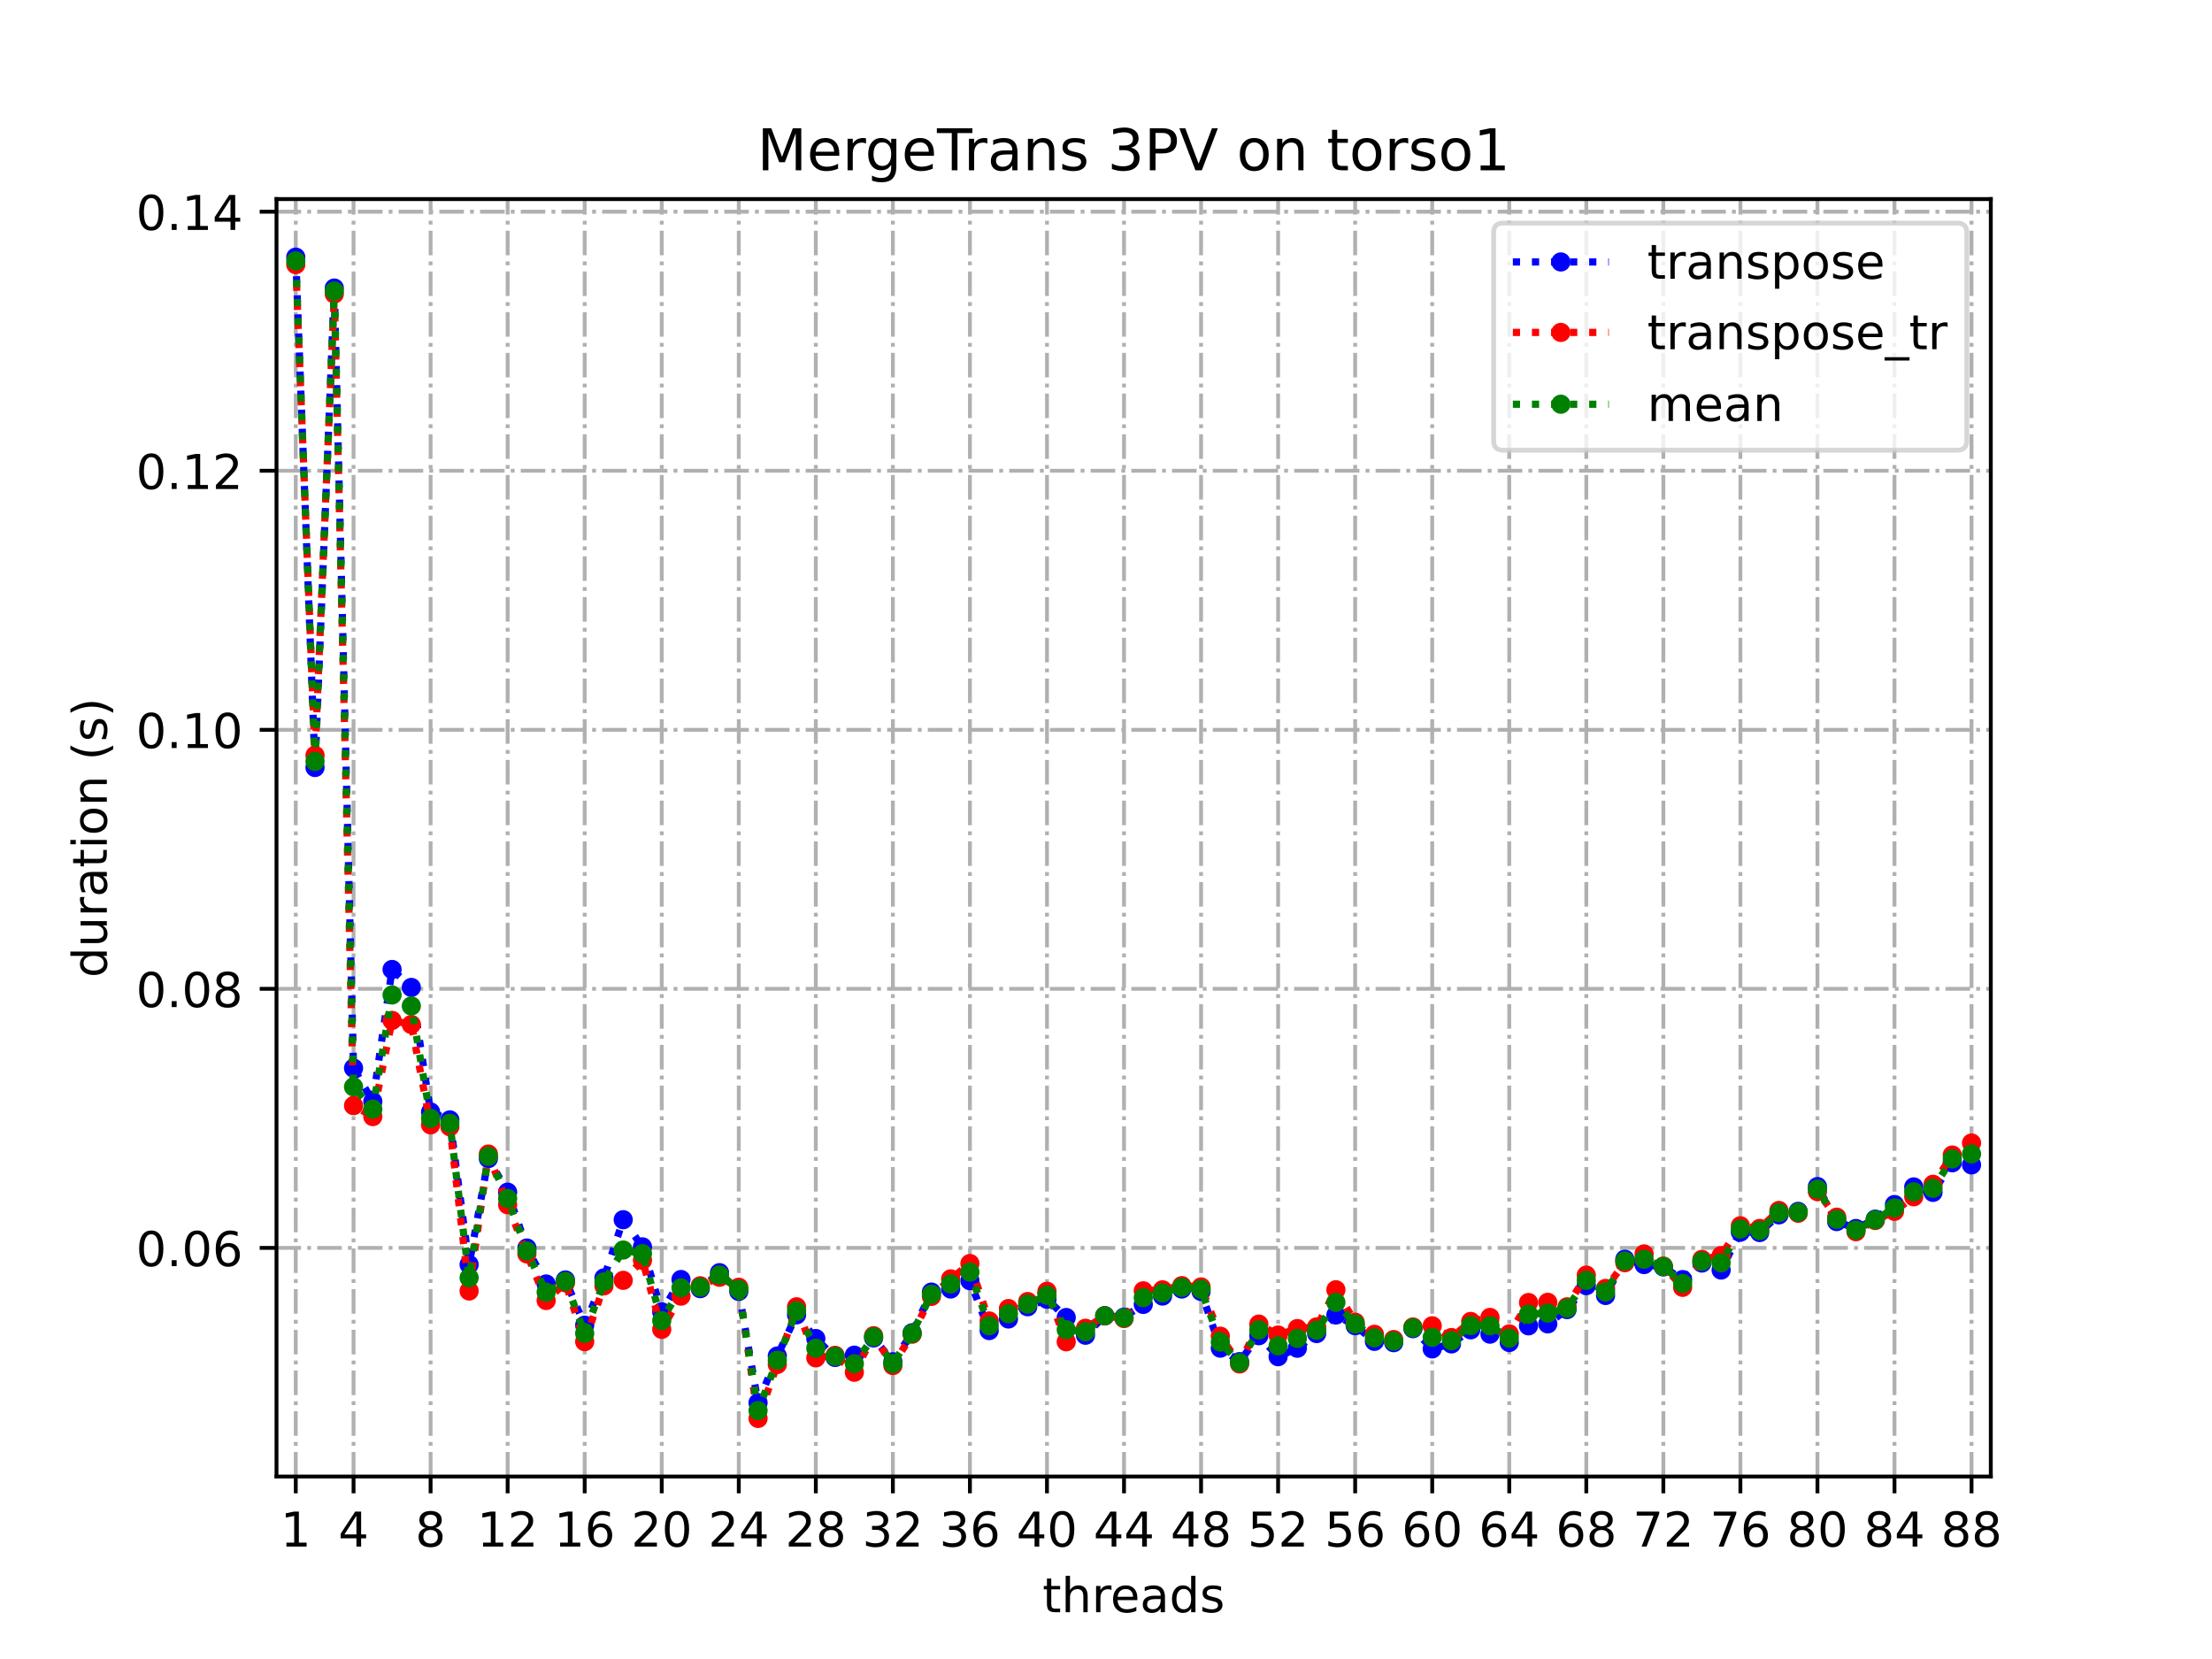 <?xml version="1.0" encoding="utf-8" standalone="no"?>
<!DOCTYPE svg PUBLIC "-//W3C//DTD SVG 1.1//EN"
  "http://www.w3.org/Graphics/SVG/1.1/DTD/svg11.dtd">
<!-- Created with matplotlib (https://matplotlib.org/) -->
<svg height="345.6pt" version="1.1" viewBox="0 0 460.8 345.6" width="460.8pt" xmlns="http://www.w3.org/2000/svg" xmlns:xlink="http://www.w3.org/1999/xlink">
 <defs>
  <style type="text/css">
*{stroke-linecap:butt;stroke-linejoin:round;}
  </style>
 </defs>
 <g id="figure_1">
  <g id="patch_1">
   <path d="M 0 345.6 
L 460.8 345.6 
L 460.8 0 
L 0 0 
z
" style="fill:#ffffff;"/>
  </g>
  <g id="axes_1">
   <g id="patch_2">
    <path d="M 57.6 307.584 
L 414.72 307.584 
L 414.72 41.472 
L 57.6 41.472 
z
" style="fill:#ffffff;"/>
   </g>
   <g id="matplotlib.axis_1">
    <g id="xtick_1">
     <g id="line2d_1">
      <path clip-path="url(#p349088ad17)" d="M 61.613 307.584 
L 61.613 41.472 
" style="fill:none;stroke:#b0b0b0;stroke-dasharray:5.12,1.28,0.8,1.28;stroke-dashoffset:0;stroke-width:0.8;"/>
     </g>
     <g id="line2d_2">
      <defs>
       <path d="M 0 0 
L 0 3.5 
" id="m8768920a18" style="stroke:#000000;stroke-width:0.8;"/>
      </defs>
      <g>
       <use style="stroke:#000000;stroke-width:0.8;" x="61.613" xlink:href="#m8768920a18" y="307.584"/>
      </g>
     </g>
     <g id="text_1">
      <!-- 1 -->
      <defs>
       <path d="M 12.406 8.297 
L 28.516 8.297 
L 28.516 63.922 
L 10.984 60.406 
L 10.984 69.391 
L 28.422 72.906 
L 38.281 72.906 
L 38.281 8.297 
L 54.391 8.297 
L 54.391 0 
L 12.406 0 
z
" id="DejaVuSans-49"/>
      </defs>
      <g transform="translate(58.431 322.182)scale(0.1 -0.1)">
       <use xlink:href="#DejaVuSans-49"/>
      </g>
     </g>
    </g>
    <g id="xtick_2">
     <g id="line2d_3">
      <path clip-path="url(#p349088ad17)" d="M 73.65 307.584 
L 73.65 41.472 
" style="fill:none;stroke:#b0b0b0;stroke-dasharray:5.12,1.28,0.8,1.28;stroke-dashoffset:0;stroke-width:0.8;"/>
     </g>
     <g id="line2d_4">
      <g>
       <use style="stroke:#000000;stroke-width:0.8;" x="73.65" xlink:href="#m8768920a18" y="307.584"/>
      </g>
     </g>
     <g id="text_2">
      <!-- 4 -->
      <defs>
       <path d="M 37.797 64.312 
L 12.891 25.391 
L 37.797 25.391 
z
M 35.203 72.906 
L 47.609 72.906 
L 47.609 25.391 
L 58.016 25.391 
L 58.016 17.188 
L 47.609 17.188 
L 47.609 0 
L 37.797 0 
L 37.797 17.188 
L 4.891 17.188 
L 4.891 26.703 
z
" id="DejaVuSans-52"/>
      </defs>
      <g transform="translate(70.469 322.182)scale(0.1 -0.1)">
       <use xlink:href="#DejaVuSans-52"/>
      </g>
     </g>
    </g>
    <g id="xtick_3">
     <g id="line2d_5">
      <path clip-path="url(#p349088ad17)" d="M 89.701 307.584 
L 89.701 41.472 
" style="fill:none;stroke:#b0b0b0;stroke-dasharray:5.12,1.28,0.8,1.28;stroke-dashoffset:0;stroke-width:0.8;"/>
     </g>
     <g id="line2d_6">
      <g>
       <use style="stroke:#000000;stroke-width:0.8;" x="89.701" xlink:href="#m8768920a18" y="307.584"/>
      </g>
     </g>
     <g id="text_3">
      <!-- 8 -->
      <defs>
       <path d="M 31.781 34.625 
Q 24.75 34.625 20.719 30.859 
Q 16.703 27.094 16.703 20.516 
Q 16.703 13.922 20.719 10.156 
Q 24.75 6.391 31.781 6.391 
Q 38.812 6.391 42.859 10.172 
Q 46.922 13.969 46.922 20.516 
Q 46.922 27.094 42.891 30.859 
Q 38.875 34.625 31.781 34.625 
z
M 21.922 38.812 
Q 15.578 40.375 12.031 44.719 
Q 8.5 49.078 8.5 55.328 
Q 8.5 64.062 14.719 69.141 
Q 20.953 74.219 31.781 74.219 
Q 42.672 74.219 48.875 69.141 
Q 55.078 64.062 55.078 55.328 
Q 55.078 49.078 51.531 44.719 
Q 48 40.375 41.703 38.812 
Q 48.828 37.156 52.797 32.312 
Q 56.781 27.484 56.781 20.516 
Q 56.781 9.906 50.312 4.234 
Q 43.844 -1.422 31.781 -1.422 
Q 19.734 -1.422 13.25 4.234 
Q 6.781 9.906 6.781 20.516 
Q 6.781 27.484 10.781 32.312 
Q 14.797 37.156 21.922 38.812 
z
M 18.312 54.391 
Q 18.312 48.734 21.844 45.562 
Q 25.391 42.391 31.781 42.391 
Q 38.141 42.391 41.719 45.562 
Q 45.312 48.734 45.312 54.391 
Q 45.312 60.062 41.719 63.234 
Q 38.141 66.406 31.781 66.406 
Q 25.391 66.406 21.844 63.234 
Q 18.312 60.062 18.312 54.391 
z
" id="DejaVuSans-56"/>
      </defs>
      <g transform="translate(86.519 322.182)scale(0.1 -0.1)">
       <use xlink:href="#DejaVuSans-56"/>
      </g>
     </g>
    </g>
    <g id="xtick_4">
     <g id="line2d_7">
      <path clip-path="url(#p349088ad17)" d="M 105.751 307.584 
L 105.751 41.472 
" style="fill:none;stroke:#b0b0b0;stroke-dasharray:5.12,1.28,0.8,1.28;stroke-dashoffset:0;stroke-width:0.8;"/>
     </g>
     <g id="line2d_8">
      <g>
       <use style="stroke:#000000;stroke-width:0.8;" x="105.751" xlink:href="#m8768920a18" y="307.584"/>
      </g>
     </g>
     <g id="text_4">
      <!-- 12 -->
      <defs>
       <path d="M 19.188 8.297 
L 53.609 8.297 
L 53.609 0 
L 7.328 0 
L 7.328 8.297 
Q 12.938 14.109 22.625 23.891 
Q 32.328 33.688 34.812 36.531 
Q 39.547 41.844 41.422 45.531 
Q 43.312 49.219 43.312 52.781 
Q 43.312 58.594 39.234 62.25 
Q 35.156 65.922 28.609 65.922 
Q 23.969 65.922 18.812 64.312 
Q 13.672 62.703 7.812 59.422 
L 7.812 69.391 
Q 13.766 71.781 18.938 73 
Q 24.125 74.219 28.422 74.219 
Q 39.75 74.219 46.484 68.547 
Q 53.219 62.891 53.219 53.422 
Q 53.219 48.922 51.531 44.891 
Q 49.859 40.875 45.406 35.406 
Q 44.188 33.984 37.641 27.219 
Q 31.109 20.453 19.188 8.297 
z
" id="DejaVuSans-50"/>
      </defs>
      <g transform="translate(99.389 322.182)scale(0.1 -0.1)">
       <use xlink:href="#DejaVuSans-49"/>
       <use x="63.623" xlink:href="#DejaVuSans-50"/>
      </g>
     </g>
    </g>
    <g id="xtick_5">
     <g id="line2d_9">
      <path clip-path="url(#p349088ad17)" d="M 121.801 307.584 
L 121.801 41.472 
" style="fill:none;stroke:#b0b0b0;stroke-dasharray:5.12,1.28,0.8,1.28;stroke-dashoffset:0;stroke-width:0.8;"/>
     </g>
     <g id="line2d_10">
      <g>
       <use style="stroke:#000000;stroke-width:0.8;" x="121.801" xlink:href="#m8768920a18" y="307.584"/>
      </g>
     </g>
     <g id="text_5">
      <!-- 16 -->
      <defs>
       <path d="M 33.016 40.375 
Q 26.375 40.375 22.484 35.828 
Q 18.609 31.297 18.609 23.391 
Q 18.609 15.531 22.484 10.953 
Q 26.375 6.391 33.016 6.391 
Q 39.656 6.391 43.531 10.953 
Q 47.406 15.531 47.406 23.391 
Q 47.406 31.297 43.531 35.828 
Q 39.656 40.375 33.016 40.375 
z
M 52.594 71.297 
L 52.594 62.312 
Q 48.875 64.062 45.094 64.984 
Q 41.312 65.922 37.594 65.922 
Q 27.828 65.922 22.672 59.328 
Q 17.531 52.734 16.797 39.406 
Q 19.672 43.656 24.016 45.922 
Q 28.375 48.188 33.594 48.188 
Q 44.578 48.188 50.953 41.516 
Q 57.328 34.859 57.328 23.391 
Q 57.328 12.156 50.688 5.359 
Q 44.047 -1.422 33.016 -1.422 
Q 20.359 -1.422 13.672 8.266 
Q 6.984 17.969 6.984 36.375 
Q 6.984 53.656 15.188 63.938 
Q 23.391 74.219 37.203 74.219 
Q 40.922 74.219 44.703 73.484 
Q 48.484 72.75 52.594 71.297 
z
" id="DejaVuSans-54"/>
      </defs>
      <g transform="translate(115.439 322.182)scale(0.1 -0.1)">
       <use xlink:href="#DejaVuSans-49"/>
       <use x="63.623" xlink:href="#DejaVuSans-54"/>
      </g>
     </g>
    </g>
    <g id="xtick_6">
     <g id="line2d_11">
      <path clip-path="url(#p349088ad17)" d="M 137.852 307.584 
L 137.852 41.472 
" style="fill:none;stroke:#b0b0b0;stroke-dasharray:5.12,1.28,0.8,1.28;stroke-dashoffset:0;stroke-width:0.8;"/>
     </g>
     <g id="line2d_12">
      <g>
       <use style="stroke:#000000;stroke-width:0.8;" x="137.852" xlink:href="#m8768920a18" y="307.584"/>
      </g>
     </g>
     <g id="text_6">
      <!-- 20 -->
      <defs>
       <path d="M 31.781 66.406 
Q 24.172 66.406 20.328 58.906 
Q 16.5 51.422 16.5 36.375 
Q 16.5 21.391 20.328 13.891 
Q 24.172 6.391 31.781 6.391 
Q 39.453 6.391 43.281 13.891 
Q 47.125 21.391 47.125 36.375 
Q 47.125 51.422 43.281 58.906 
Q 39.453 66.406 31.781 66.406 
z
M 31.781 74.219 
Q 44.047 74.219 50.516 64.516 
Q 56.984 54.828 56.984 36.375 
Q 56.984 17.969 50.516 8.266 
Q 44.047 -1.422 31.781 -1.422 
Q 19.531 -1.422 13.062 8.266 
Q 6.594 17.969 6.594 36.375 
Q 6.594 54.828 13.062 64.516 
Q 19.531 74.219 31.781 74.219 
z
" id="DejaVuSans-48"/>
      </defs>
      <g transform="translate(131.489 322.182)scale(0.1 -0.1)">
       <use xlink:href="#DejaVuSans-50"/>
       <use x="63.623" xlink:href="#DejaVuSans-48"/>
      </g>
     </g>
    </g>
    <g id="xtick_7">
     <g id="line2d_13">
      <path clip-path="url(#p349088ad17)" d="M 153.902 307.584 
L 153.902 41.472 
" style="fill:none;stroke:#b0b0b0;stroke-dasharray:5.12,1.28,0.8,1.28;stroke-dashoffset:0;stroke-width:0.8;"/>
     </g>
     <g id="line2d_14">
      <g>
       <use style="stroke:#000000;stroke-width:0.8;" x="153.902" xlink:href="#m8768920a18" y="307.584"/>
      </g>
     </g>
     <g id="text_7">
      <!-- 24 -->
      <g transform="translate(147.54 322.182)scale(0.1 -0.1)">
       <use xlink:href="#DejaVuSans-50"/>
       <use x="63.623" xlink:href="#DejaVuSans-52"/>
      </g>
     </g>
    </g>
    <g id="xtick_8">
     <g id="line2d_15">
      <path clip-path="url(#p349088ad17)" d="M 169.952 307.584 
L 169.952 41.472 
" style="fill:none;stroke:#b0b0b0;stroke-dasharray:5.12,1.28,0.8,1.28;stroke-dashoffset:0;stroke-width:0.8;"/>
     </g>
     <g id="line2d_16">
      <g>
       <use style="stroke:#000000;stroke-width:0.8;" x="169.952" xlink:href="#m8768920a18" y="307.584"/>
      </g>
     </g>
     <g id="text_8">
      <!-- 28 -->
      <g transform="translate(163.59 322.182)scale(0.1 -0.1)">
       <use xlink:href="#DejaVuSans-50"/>
       <use x="63.623" xlink:href="#DejaVuSans-56"/>
      </g>
     </g>
    </g>
    <g id="xtick_9">
     <g id="line2d_17">
      <path clip-path="url(#p349088ad17)" d="M 186.003 307.584 
L 186.003 41.472 
" style="fill:none;stroke:#b0b0b0;stroke-dasharray:5.12,1.28,0.8,1.28;stroke-dashoffset:0;stroke-width:0.8;"/>
     </g>
     <g id="line2d_18">
      <g>
       <use style="stroke:#000000;stroke-width:0.8;" x="186.003" xlink:href="#m8768920a18" y="307.584"/>
      </g>
     </g>
     <g id="text_9">
      <!-- 32 -->
      <defs>
       <path d="M 40.578 39.312 
Q 47.656 37.797 51.625 33 
Q 55.609 28.219 55.609 21.188 
Q 55.609 10.406 48.188 4.484 
Q 40.766 -1.422 27.094 -1.422 
Q 22.516 -1.422 17.656 -0.516 
Q 12.797 0.391 7.625 2.203 
L 7.625 11.719 
Q 11.719 9.328 16.594 8.109 
Q 21.484 6.891 26.812 6.891 
Q 36.078 6.891 40.938 10.547 
Q 45.797 14.203 45.797 21.188 
Q 45.797 27.641 41.281 31.266 
Q 36.766 34.906 28.719 34.906 
L 20.219 34.906 
L 20.219 43.016 
L 29.109 43.016 
Q 36.375 43.016 40.234 45.922 
Q 44.094 48.828 44.094 54.297 
Q 44.094 59.906 40.109 62.906 
Q 36.141 65.922 28.719 65.922 
Q 24.656 65.922 20.016 65.031 
Q 15.375 64.156 9.812 62.312 
L 9.812 71.094 
Q 15.438 72.656 20.344 73.438 
Q 25.25 74.219 29.594 74.219 
Q 40.828 74.219 47.359 69.109 
Q 53.906 64.016 53.906 55.328 
Q 53.906 49.266 50.438 45.094 
Q 46.969 40.922 40.578 39.312 
z
" id="DejaVuSans-51"/>
      </defs>
      <g transform="translate(179.64 322.182)scale(0.1 -0.1)">
       <use xlink:href="#DejaVuSans-51"/>
       <use x="63.623" xlink:href="#DejaVuSans-50"/>
      </g>
     </g>
    </g>
    <g id="xtick_10">
     <g id="line2d_19">
      <path clip-path="url(#p349088ad17)" d="M 202.053 307.584 
L 202.053 41.472 
" style="fill:none;stroke:#b0b0b0;stroke-dasharray:5.12,1.28,0.8,1.28;stroke-dashoffset:0;stroke-width:0.8;"/>
     </g>
     <g id="line2d_20">
      <g>
       <use style="stroke:#000000;stroke-width:0.8;" x="202.053" xlink:href="#m8768920a18" y="307.584"/>
      </g>
     </g>
     <g id="text_10">
      <!-- 36 -->
      <g transform="translate(195.691 322.182)scale(0.1 -0.1)">
       <use xlink:href="#DejaVuSans-51"/>
       <use x="63.623" xlink:href="#DejaVuSans-54"/>
      </g>
     </g>
    </g>
    <g id="xtick_11">
     <g id="line2d_21">
      <path clip-path="url(#p349088ad17)" d="M 218.103 307.584 
L 218.103 41.472 
" style="fill:none;stroke:#b0b0b0;stroke-dasharray:5.12,1.28,0.8,1.28;stroke-dashoffset:0;stroke-width:0.8;"/>
     </g>
     <g id="line2d_22">
      <g>
       <use style="stroke:#000000;stroke-width:0.8;" x="218.103" xlink:href="#m8768920a18" y="307.584"/>
      </g>
     </g>
     <g id="text_11">
      <!-- 40 -->
      <g transform="translate(211.741 322.182)scale(0.1 -0.1)">
       <use xlink:href="#DejaVuSans-52"/>
       <use x="63.623" xlink:href="#DejaVuSans-48"/>
      </g>
     </g>
    </g>
    <g id="xtick_12">
     <g id="line2d_23">
      <path clip-path="url(#p349088ad17)" d="M 234.154 307.584 
L 234.154 41.472 
" style="fill:none;stroke:#b0b0b0;stroke-dasharray:5.12,1.28,0.8,1.28;stroke-dashoffset:0;stroke-width:0.8;"/>
     </g>
     <g id="line2d_24">
      <g>
       <use style="stroke:#000000;stroke-width:0.8;" x="234.154" xlink:href="#m8768920a18" y="307.584"/>
      </g>
     </g>
     <g id="text_12">
      <!-- 44 -->
      <g transform="translate(227.791 322.182)scale(0.1 -0.1)">
       <use xlink:href="#DejaVuSans-52"/>
       <use x="63.623" xlink:href="#DejaVuSans-52"/>
      </g>
     </g>
    </g>
    <g id="xtick_13">
     <g id="line2d_25">
      <path clip-path="url(#p349088ad17)" d="M 250.204 307.584 
L 250.204 41.472 
" style="fill:none;stroke:#b0b0b0;stroke-dasharray:5.12,1.28,0.8,1.28;stroke-dashoffset:0;stroke-width:0.8;"/>
     </g>
     <g id="line2d_26">
      <g>
       <use style="stroke:#000000;stroke-width:0.8;" x="250.204" xlink:href="#m8768920a18" y="307.584"/>
      </g>
     </g>
     <g id="text_13">
      <!-- 48 -->
      <g transform="translate(243.842 322.182)scale(0.1 -0.1)">
       <use xlink:href="#DejaVuSans-52"/>
       <use x="63.623" xlink:href="#DejaVuSans-56"/>
      </g>
     </g>
    </g>
    <g id="xtick_14">
     <g id="line2d_27">
      <path clip-path="url(#p349088ad17)" d="M 266.254 307.584 
L 266.254 41.472 
" style="fill:none;stroke:#b0b0b0;stroke-dasharray:5.12,1.28,0.8,1.28;stroke-dashoffset:0;stroke-width:0.8;"/>
     </g>
     <g id="line2d_28">
      <g>
       <use style="stroke:#000000;stroke-width:0.8;" x="266.254" xlink:href="#m8768920a18" y="307.584"/>
      </g>
     </g>
     <g id="text_14">
      <!-- 52 -->
      <defs>
       <path d="M 10.797 72.906 
L 49.516 72.906 
L 49.516 64.594 
L 19.828 64.594 
L 19.828 46.734 
Q 21.969 47.469 24.109 47.828 
Q 26.266 48.188 28.422 48.188 
Q 40.625 48.188 47.75 41.5 
Q 54.891 34.812 54.891 23.391 
Q 54.891 11.625 47.562 5.094 
Q 40.234 -1.422 26.906 -1.422 
Q 22.312 -1.422 17.547 -0.641 
Q 12.797 0.141 7.719 1.703 
L 7.719 11.625 
Q 12.109 9.234 16.797 8.062 
Q 21.484 6.891 26.703 6.891 
Q 35.156 6.891 40.078 11.328 
Q 45.016 15.766 45.016 23.391 
Q 45.016 31 40.078 35.438 
Q 35.156 39.891 26.703 39.891 
Q 22.75 39.891 18.812 39.016 
Q 14.891 38.141 10.797 36.281 
z
" id="DejaVuSans-53"/>
      </defs>
      <g transform="translate(259.892 322.182)scale(0.1 -0.1)">
       <use xlink:href="#DejaVuSans-53"/>
       <use x="63.623" xlink:href="#DejaVuSans-50"/>
      </g>
     </g>
    </g>
    <g id="xtick_15">
     <g id="line2d_29">
      <path clip-path="url(#p349088ad17)" d="M 282.305 307.584 
L 282.305 41.472 
" style="fill:none;stroke:#b0b0b0;stroke-dasharray:5.12,1.28,0.8,1.28;stroke-dashoffset:0;stroke-width:0.8;"/>
     </g>
     <g id="line2d_30">
      <g>
       <use style="stroke:#000000;stroke-width:0.8;" x="282.305" xlink:href="#m8768920a18" y="307.584"/>
      </g>
     </g>
     <g id="text_15">
      <!-- 56 -->
      <g transform="translate(275.942 322.182)scale(0.1 -0.1)">
       <use xlink:href="#DejaVuSans-53"/>
       <use x="63.623" xlink:href="#DejaVuSans-54"/>
      </g>
     </g>
    </g>
    <g id="xtick_16">
     <g id="line2d_31">
      <path clip-path="url(#p349088ad17)" d="M 298.355 307.584 
L 298.355 41.472 
" style="fill:none;stroke:#b0b0b0;stroke-dasharray:5.12,1.28,0.8,1.28;stroke-dashoffset:0;stroke-width:0.8;"/>
     </g>
     <g id="line2d_32">
      <g>
       <use style="stroke:#000000;stroke-width:0.8;" x="298.355" xlink:href="#m8768920a18" y="307.584"/>
      </g>
     </g>
     <g id="text_16">
      <!-- 60 -->
      <g transform="translate(291.993 322.182)scale(0.1 -0.1)">
       <use xlink:href="#DejaVuSans-54"/>
       <use x="63.623" xlink:href="#DejaVuSans-48"/>
      </g>
     </g>
    </g>
    <g id="xtick_17">
     <g id="line2d_33">
      <path clip-path="url(#p349088ad17)" d="M 314.405 307.584 
L 314.405 41.472 
" style="fill:none;stroke:#b0b0b0;stroke-dasharray:5.12,1.28,0.8,1.28;stroke-dashoffset:0;stroke-width:0.8;"/>
     </g>
     <g id="line2d_34">
      <g>
       <use style="stroke:#000000;stroke-width:0.8;" x="314.405" xlink:href="#m8768920a18" y="307.584"/>
      </g>
     </g>
     <g id="text_17">
      <!-- 64 -->
      <g transform="translate(308.043 322.182)scale(0.1 -0.1)">
       <use xlink:href="#DejaVuSans-54"/>
       <use x="63.623" xlink:href="#DejaVuSans-52"/>
      </g>
     </g>
    </g>
    <g id="xtick_18">
     <g id="line2d_35">
      <path clip-path="url(#p349088ad17)" d="M 330.456 307.584 
L 330.456 41.472 
" style="fill:none;stroke:#b0b0b0;stroke-dasharray:5.12,1.28,0.8,1.28;stroke-dashoffset:0;stroke-width:0.8;"/>
     </g>
     <g id="line2d_36">
      <g>
       <use style="stroke:#000000;stroke-width:0.8;" x="330.456" xlink:href="#m8768920a18" y="307.584"/>
      </g>
     </g>
     <g id="text_18">
      <!-- 68 -->
      <g transform="translate(324.093 322.182)scale(0.1 -0.1)">
       <use xlink:href="#DejaVuSans-54"/>
       <use x="63.623" xlink:href="#DejaVuSans-56"/>
      </g>
     </g>
    </g>
    <g id="xtick_19">
     <g id="line2d_37">
      <path clip-path="url(#p349088ad17)" d="M 346.506 307.584 
L 346.506 41.472 
" style="fill:none;stroke:#b0b0b0;stroke-dasharray:5.12,1.28,0.8,1.28;stroke-dashoffset:0;stroke-width:0.8;"/>
     </g>
     <g id="line2d_38">
      <g>
       <use style="stroke:#000000;stroke-width:0.8;" x="346.506" xlink:href="#m8768920a18" y="307.584"/>
      </g>
     </g>
     <g id="text_19">
      <!-- 72 -->
      <defs>
       <path d="M 8.203 72.906 
L 55.078 72.906 
L 55.078 68.703 
L 28.609 0 
L 18.312 0 
L 43.219 64.594 
L 8.203 64.594 
z
" id="DejaVuSans-55"/>
      </defs>
      <g transform="translate(340.144 322.182)scale(0.1 -0.1)">
       <use xlink:href="#DejaVuSans-55"/>
       <use x="63.623" xlink:href="#DejaVuSans-50"/>
      </g>
     </g>
    </g>
    <g id="xtick_20">
     <g id="line2d_39">
      <path clip-path="url(#p349088ad17)" d="M 362.556 307.584 
L 362.556 41.472 
" style="fill:none;stroke:#b0b0b0;stroke-dasharray:5.12,1.28,0.8,1.28;stroke-dashoffset:0;stroke-width:0.8;"/>
     </g>
     <g id="line2d_40">
      <g>
       <use style="stroke:#000000;stroke-width:0.8;" x="362.556" xlink:href="#m8768920a18" y="307.584"/>
      </g>
     </g>
     <g id="text_20">
      <!-- 76 -->
      <g transform="translate(356.194 322.182)scale(0.1 -0.1)">
       <use xlink:href="#DejaVuSans-55"/>
       <use x="63.623" xlink:href="#DejaVuSans-54"/>
      </g>
     </g>
    </g>
    <g id="xtick_21">
     <g id="line2d_41">
      <path clip-path="url(#p349088ad17)" d="M 378.607 307.584 
L 378.607 41.472 
" style="fill:none;stroke:#b0b0b0;stroke-dasharray:5.12,1.28,0.8,1.28;stroke-dashoffset:0;stroke-width:0.8;"/>
     </g>
     <g id="line2d_42">
      <g>
       <use style="stroke:#000000;stroke-width:0.8;" x="378.607" xlink:href="#m8768920a18" y="307.584"/>
      </g>
     </g>
     <g id="text_21">
      <!-- 80 -->
      <g transform="translate(372.244 322.182)scale(0.1 -0.1)">
       <use xlink:href="#DejaVuSans-56"/>
       <use x="63.623" xlink:href="#DejaVuSans-48"/>
      </g>
     </g>
    </g>
    <g id="xtick_22">
     <g id="line2d_43">
      <path clip-path="url(#p349088ad17)" d="M 394.657 307.584 
L 394.657 41.472 
" style="fill:none;stroke:#b0b0b0;stroke-dasharray:5.12,1.28,0.8,1.28;stroke-dashoffset:0;stroke-width:0.8;"/>
     </g>
     <g id="line2d_44">
      <g>
       <use style="stroke:#000000;stroke-width:0.8;" x="394.657" xlink:href="#m8768920a18" y="307.584"/>
      </g>
     </g>
     <g id="text_22">
      <!-- 84 -->
      <g transform="translate(388.295 322.182)scale(0.1 -0.1)">
       <use xlink:href="#DejaVuSans-56"/>
       <use x="63.623" xlink:href="#DejaVuSans-52"/>
      </g>
     </g>
    </g>
    <g id="xtick_23">
     <g id="line2d_45">
      <path clip-path="url(#p349088ad17)" d="M 410.707 307.584 
L 410.707 41.472 
" style="fill:none;stroke:#b0b0b0;stroke-dasharray:5.12,1.28,0.8,1.28;stroke-dashoffset:0;stroke-width:0.8;"/>
     </g>
     <g id="line2d_46">
      <g>
       <use style="stroke:#000000;stroke-width:0.8;" x="410.707" xlink:href="#m8768920a18" y="307.584"/>
      </g>
     </g>
     <g id="text_23">
      <!-- 88 -->
      <g transform="translate(404.345 322.182)scale(0.1 -0.1)">
       <use xlink:href="#DejaVuSans-56"/>
       <use x="63.623" xlink:href="#DejaVuSans-56"/>
      </g>
     </g>
    </g>
    <g id="text_24">
     <!-- threads -->
     <defs>
      <path d="M 18.312 70.219 
L 18.312 54.688 
L 36.812 54.688 
L 36.812 47.703 
L 18.312 47.703 
L 18.312 18.016 
Q 18.312 11.328 20.141 9.422 
Q 21.969 7.516 27.594 7.516 
L 36.812 7.516 
L 36.812 0 
L 27.594 0 
Q 17.188 0 13.234 3.875 
Q 9.281 7.766 9.281 18.016 
L 9.281 47.703 
L 2.688 47.703 
L 2.688 54.688 
L 9.281 54.688 
L 9.281 70.219 
z
" id="DejaVuSans-116"/>
      <path d="M 54.891 33.016 
L 54.891 0 
L 45.906 0 
L 45.906 32.719 
Q 45.906 40.484 42.875 44.328 
Q 39.844 48.188 33.797 48.188 
Q 26.516 48.188 22.312 43.547 
Q 18.109 38.922 18.109 30.906 
L 18.109 0 
L 9.078 0 
L 9.078 75.984 
L 18.109 75.984 
L 18.109 46.188 
Q 21.344 51.125 25.703 53.562 
Q 30.078 56 35.797 56 
Q 45.219 56 50.047 50.172 
Q 54.891 44.344 54.891 33.016 
z
" id="DejaVuSans-104"/>
      <path d="M 41.109 46.297 
Q 39.594 47.172 37.812 47.578 
Q 36.031 48 33.891 48 
Q 26.266 48 22.188 43.047 
Q 18.109 38.094 18.109 28.812 
L 18.109 0 
L 9.078 0 
L 9.078 54.688 
L 18.109 54.688 
L 18.109 46.188 
Q 20.953 51.172 25.484 53.578 
Q 30.031 56 36.531 56 
Q 37.453 56 38.578 55.875 
Q 39.703 55.766 41.062 55.516 
z
" id="DejaVuSans-114"/>
      <path d="M 56.203 29.594 
L 56.203 25.203 
L 14.891 25.203 
Q 15.484 15.922 20.484 11.062 
Q 25.484 6.203 34.422 6.203 
Q 39.594 6.203 44.453 7.469 
Q 49.312 8.734 54.109 11.281 
L 54.109 2.781 
Q 49.266 0.734 44.188 -0.344 
Q 39.109 -1.422 33.891 -1.422 
Q 20.797 -1.422 13.156 6.188 
Q 5.516 13.812 5.516 26.812 
Q 5.516 40.234 12.766 48.109 
Q 20.016 56 32.328 56 
Q 43.359 56 49.781 48.891 
Q 56.203 41.797 56.203 29.594 
z
M 47.219 32.234 
Q 47.125 39.594 43.094 43.984 
Q 39.062 48.391 32.422 48.391 
Q 24.906 48.391 20.391 44.141 
Q 15.875 39.891 15.188 32.172 
z
" id="DejaVuSans-101"/>
      <path d="M 34.281 27.484 
Q 23.391 27.484 19.188 25 
Q 14.984 22.516 14.984 16.5 
Q 14.984 11.719 18.141 8.906 
Q 21.297 6.109 26.703 6.109 
Q 34.188 6.109 38.703 11.406 
Q 43.219 16.703 43.219 25.484 
L 43.219 27.484 
z
M 52.203 31.203 
L 52.203 0 
L 43.219 0 
L 43.219 8.297 
Q 40.141 3.328 35.547 0.953 
Q 30.953 -1.422 24.312 -1.422 
Q 15.922 -1.422 10.953 3.297 
Q 6 8.016 6 15.922 
Q 6 25.141 12.172 29.828 
Q 18.359 34.516 30.609 34.516 
L 43.219 34.516 
L 43.219 35.406 
Q 43.219 41.609 39.141 45 
Q 35.062 48.391 27.688 48.391 
Q 23 48.391 18.547 47.266 
Q 14.109 46.141 10.016 43.891 
L 10.016 52.203 
Q 14.938 54.109 19.578 55.047 
Q 24.219 56 28.609 56 
Q 40.484 56 46.344 49.844 
Q 52.203 43.703 52.203 31.203 
z
" id="DejaVuSans-97"/>
      <path d="M 45.406 46.391 
L 45.406 75.984 
L 54.391 75.984 
L 54.391 0 
L 45.406 0 
L 45.406 8.203 
Q 42.578 3.328 38.25 0.953 
Q 33.938 -1.422 27.875 -1.422 
Q 17.969 -1.422 11.734 6.484 
Q 5.516 14.406 5.516 27.297 
Q 5.516 40.188 11.734 48.094 
Q 17.969 56 27.875 56 
Q 33.938 56 38.25 53.625 
Q 42.578 51.266 45.406 46.391 
z
M 14.797 27.297 
Q 14.797 17.391 18.875 11.75 
Q 22.953 6.109 30.078 6.109 
Q 37.203 6.109 41.297 11.75 
Q 45.406 17.391 45.406 27.297 
Q 45.406 37.203 41.297 42.844 
Q 37.203 48.484 30.078 48.484 
Q 22.953 48.484 18.875 42.844 
Q 14.797 37.203 14.797 27.297 
z
" id="DejaVuSans-100"/>
      <path d="M 44.281 53.078 
L 44.281 44.578 
Q 40.484 46.531 36.375 47.5 
Q 32.281 48.484 27.875 48.484 
Q 21.188 48.484 17.844 46.438 
Q 14.5 44.391 14.5 40.281 
Q 14.5 37.156 16.891 35.375 
Q 19.281 33.594 26.516 31.984 
L 29.594 31.297 
Q 39.156 29.25 43.188 25.516 
Q 47.219 21.781 47.219 15.094 
Q 47.219 7.469 41.188 3.016 
Q 35.156 -1.422 24.609 -1.422 
Q 20.219 -1.422 15.453 -0.562 
Q 10.688 0.297 5.422 2 
L 5.422 11.281 
Q 10.406 8.688 15.234 7.391 
Q 20.062 6.109 24.812 6.109 
Q 31.156 6.109 34.562 8.281 
Q 37.984 10.453 37.984 14.406 
Q 37.984 18.062 35.516 20.016 
Q 33.062 21.969 24.703 23.781 
L 21.578 24.516 
Q 13.234 26.266 9.516 29.906 
Q 5.812 33.547 5.812 39.891 
Q 5.812 47.609 11.281 51.797 
Q 16.75 56 26.812 56 
Q 31.781 56 36.172 55.266 
Q 40.578 54.547 44.281 53.078 
z
" id="DejaVuSans-115"/>
     </defs>
     <g transform="translate(217.169 335.861)scale(0.1 -0.1)">
      <use xlink:href="#DejaVuSans-116"/>
      <use x="39.209" xlink:href="#DejaVuSans-104"/>
      <use x="102.588" xlink:href="#DejaVuSans-114"/>
      <use x="141.451" xlink:href="#DejaVuSans-101"/>
      <use x="202.975" xlink:href="#DejaVuSans-97"/>
      <use x="264.254" xlink:href="#DejaVuSans-100"/>
      <use x="327.73" xlink:href="#DejaVuSans-115"/>
     </g>
    </g>
   </g>
   <g id="matplotlib.axis_2">
    <g id="ytick_1">
     <g id="line2d_47">
      <path clip-path="url(#p349088ad17)" d="M 57.6 259.958 
L 414.72 259.958 
" style="fill:none;stroke:#b0b0b0;stroke-dasharray:5.12,1.28,0.8,1.28;stroke-dashoffset:0;stroke-width:0.8;"/>
     </g>
     <g id="line2d_48">
      <defs>
       <path d="M 0 0 
L -3.5 0 
" id="m91914943b1" style="stroke:#000000;stroke-width:0.8;"/>
      </defs>
      <g>
       <use style="stroke:#000000;stroke-width:0.8;" x="57.6" xlink:href="#m91914943b1" y="259.958"/>
      </g>
     </g>
     <g id="text_25">
      <!-- 0.06 -->
      <defs>
       <path d="M 10.688 12.406 
L 21 12.406 
L 21 0 
L 10.688 0 
z
" id="DejaVuSans-46"/>
      </defs>
      <g transform="translate(28.334 263.758)scale(0.1 -0.1)">
       <use xlink:href="#DejaVuSans-48"/>
       <use x="63.623" xlink:href="#DejaVuSans-46"/>
       <use x="95.41" xlink:href="#DejaVuSans-48"/>
       <use x="159.033" xlink:href="#DejaVuSans-54"/>
      </g>
     </g>
    </g>
    <g id="ytick_2">
     <g id="line2d_49">
      <path clip-path="url(#p349088ad17)" d="M 57.6 205.994 
L 414.72 205.994 
" style="fill:none;stroke:#b0b0b0;stroke-dasharray:5.12,1.28,0.8,1.28;stroke-dashoffset:0;stroke-width:0.8;"/>
     </g>
     <g id="line2d_50">
      <g>
       <use style="stroke:#000000;stroke-width:0.8;" x="57.6" xlink:href="#m91914943b1" y="205.994"/>
      </g>
     </g>
     <g id="text_26">
      <!-- 0.08 -->
      <g transform="translate(28.334 209.793)scale(0.1 -0.1)">
       <use xlink:href="#DejaVuSans-48"/>
       <use x="63.623" xlink:href="#DejaVuSans-46"/>
       <use x="95.41" xlink:href="#DejaVuSans-48"/>
       <use x="159.033" xlink:href="#DejaVuSans-56"/>
      </g>
     </g>
    </g>
    <g id="ytick_3">
     <g id="line2d_51">
      <path clip-path="url(#p349088ad17)" d="M 57.6 152.03 
L 414.72 152.03 
" style="fill:none;stroke:#b0b0b0;stroke-dasharray:5.12,1.28,0.8,1.28;stroke-dashoffset:0;stroke-width:0.8;"/>
     </g>
     <g id="line2d_52">
      <g>
       <use style="stroke:#000000;stroke-width:0.8;" x="57.6" xlink:href="#m91914943b1" y="152.03"/>
      </g>
     </g>
     <g id="text_27">
      <!-- 0.10 -->
      <g transform="translate(28.334 155.829)scale(0.1 -0.1)">
       <use xlink:href="#DejaVuSans-48"/>
       <use x="63.623" xlink:href="#DejaVuSans-46"/>
       <use x="95.41" xlink:href="#DejaVuSans-49"/>
       <use x="159.033" xlink:href="#DejaVuSans-48"/>
      </g>
     </g>
    </g>
    <g id="ytick_4">
     <g id="line2d_53">
      <path clip-path="url(#p349088ad17)" d="M 57.6 98.065 
L 414.72 98.065 
" style="fill:none;stroke:#b0b0b0;stroke-dasharray:5.12,1.28,0.8,1.28;stroke-dashoffset:0;stroke-width:0.8;"/>
     </g>
     <g id="line2d_54">
      <g>
       <use style="stroke:#000000;stroke-width:0.8;" x="57.6" xlink:href="#m91914943b1" y="98.065"/>
      </g>
     </g>
     <g id="text_28">
      <!-- 0.12 -->
      <g transform="translate(28.334 101.864)scale(0.1 -0.1)">
       <use xlink:href="#DejaVuSans-48"/>
       <use x="63.623" xlink:href="#DejaVuSans-46"/>
       <use x="95.41" xlink:href="#DejaVuSans-49"/>
       <use x="159.033" xlink:href="#DejaVuSans-50"/>
      </g>
     </g>
    </g>
    <g id="ytick_5">
     <g id="line2d_55">
      <path clip-path="url(#p349088ad17)" d="M 57.6 44.101 
L 414.72 44.101 
" style="fill:none;stroke:#b0b0b0;stroke-dasharray:5.12,1.28,0.8,1.28;stroke-dashoffset:0;stroke-width:0.8;"/>
     </g>
     <g id="line2d_56">
      <g>
       <use style="stroke:#000000;stroke-width:0.8;" x="57.6" xlink:href="#m91914943b1" y="44.101"/>
      </g>
     </g>
     <g id="text_29">
      <!-- 0.14 -->
      <g transform="translate(28.334 47.9)scale(0.1 -0.1)">
       <use xlink:href="#DejaVuSans-48"/>
       <use x="63.623" xlink:href="#DejaVuSans-46"/>
       <use x="95.41" xlink:href="#DejaVuSans-49"/>
       <use x="159.033" xlink:href="#DejaVuSans-52"/>
      </g>
     </g>
    </g>
    <g id="text_30">
     <!-- duration (s) -->
     <defs>
      <path d="M 8.5 21.578 
L 8.5 54.688 
L 17.484 54.688 
L 17.484 21.922 
Q 17.484 14.156 20.5 10.266 
Q 23.531 6.391 29.594 6.391 
Q 36.859 6.391 41.078 11.031 
Q 45.312 15.672 45.312 23.688 
L 45.312 54.688 
L 54.297 54.688 
L 54.297 0 
L 45.312 0 
L 45.312 8.406 
Q 42.047 3.422 37.719 1 
Q 33.406 -1.422 27.688 -1.422 
Q 18.266 -1.422 13.375 4.438 
Q 8.5 10.297 8.5 21.578 
z
M 31.109 56 
z
" id="DejaVuSans-117"/>
      <path d="M 9.422 54.688 
L 18.406 54.688 
L 18.406 0 
L 9.422 0 
z
M 9.422 75.984 
L 18.406 75.984 
L 18.406 64.594 
L 9.422 64.594 
z
" id="DejaVuSans-105"/>
      <path d="M 30.609 48.391 
Q 23.391 48.391 19.188 42.75 
Q 14.984 37.109 14.984 27.297 
Q 14.984 17.484 19.156 11.844 
Q 23.344 6.203 30.609 6.203 
Q 37.797 6.203 41.984 11.859 
Q 46.188 17.531 46.188 27.297 
Q 46.188 37.016 41.984 42.703 
Q 37.797 48.391 30.609 48.391 
z
M 30.609 56 
Q 42.328 56 49.016 48.375 
Q 55.719 40.766 55.719 27.297 
Q 55.719 13.875 49.016 6.219 
Q 42.328 -1.422 30.609 -1.422 
Q 18.844 -1.422 12.172 6.219 
Q 5.516 13.875 5.516 27.297 
Q 5.516 40.766 12.172 48.375 
Q 18.844 56 30.609 56 
z
" id="DejaVuSans-111"/>
      <path d="M 54.891 33.016 
L 54.891 0 
L 45.906 0 
L 45.906 32.719 
Q 45.906 40.484 42.875 44.328 
Q 39.844 48.188 33.797 48.188 
Q 26.516 48.188 22.312 43.547 
Q 18.109 38.922 18.109 30.906 
L 18.109 0 
L 9.078 0 
L 9.078 54.688 
L 18.109 54.688 
L 18.109 46.188 
Q 21.344 51.125 25.703 53.562 
Q 30.078 56 35.797 56 
Q 45.219 56 50.047 50.172 
Q 54.891 44.344 54.891 33.016 
z
" id="DejaVuSans-110"/>
      <path id="DejaVuSans-32"/>
      <path d="M 31 75.875 
Q 24.469 64.656 21.281 53.656 
Q 18.109 42.672 18.109 31.391 
Q 18.109 20.125 21.312 9.062 
Q 24.516 -2 31 -13.188 
L 23.188 -13.188 
Q 15.875 -1.703 12.234 9.375 
Q 8.594 20.453 8.594 31.391 
Q 8.594 42.281 12.203 53.312 
Q 15.828 64.359 23.188 75.875 
z
" id="DejaVuSans-40"/>
      <path d="M 8.016 75.875 
L 15.828 75.875 
Q 23.141 64.359 26.781 53.312 
Q 30.422 42.281 30.422 31.391 
Q 30.422 20.453 26.781 9.375 
Q 23.141 -1.703 15.828 -13.188 
L 8.016 -13.188 
Q 14.5 -2 17.703 9.062 
Q 20.906 20.125 20.906 31.391 
Q 20.906 42.672 17.703 53.656 
Q 14.5 64.656 8.016 75.875 
z
" id="DejaVuSans-41"/>
     </defs>
     <g transform="translate(22.255 203.663)rotate(-90)scale(0.1 -0.1)">
      <use xlink:href="#DejaVuSans-100"/>
      <use x="63.477" xlink:href="#DejaVuSans-117"/>
      <use x="126.855" xlink:href="#DejaVuSans-114"/>
      <use x="167.969" xlink:href="#DejaVuSans-97"/>
      <use x="229.248" xlink:href="#DejaVuSans-116"/>
      <use x="268.457" xlink:href="#DejaVuSans-105"/>
      <use x="296.24" xlink:href="#DejaVuSans-111"/>
      <use x="357.422" xlink:href="#DejaVuSans-110"/>
      <use x="420.801" xlink:href="#DejaVuSans-32"/>
      <use x="452.588" xlink:href="#DejaVuSans-40"/>
      <use x="491.602" xlink:href="#DejaVuSans-115"/>
      <use x="543.701" xlink:href="#DejaVuSans-41"/>
     </g>
    </g>
   </g>
   <g id="line2d_57">
    <path clip-path="url(#p349088ad17)" d="M 61.613 53.568 
L 65.625 159.884 
L 69.638 60.007 
L 73.65 222.509 
L 77.663 229.465 
L 81.676 201.96 
L 85.688 205.698 
L 89.701 231.647 
L 93.713 233.299 
L 97.726 263.419 
L 101.738 241.352 
L 105.751 248.349 
L 109.764 259.984 
L 113.776 267.479 
L 117.789 266.638 
L 121.801 276.063 
L 125.814 266.217 
L 129.827 254.088 
L 133.839 259.749 
L 137.852 273.287 
L 141.864 266.546 
L 145.877 268.45 
L 149.889 265.121 
L 153.902 269.026 
L 157.915 292.219 
L 161.927 282.482 
L 165.94 273.903 
L 169.952 278.847 
L 173.965 282.782 
L 177.978 282.305 
L 181.99 278.716 
L 186.003 283.679 
L 190.015 277.639 
L 194.028 269.167 
L 198.04 268.523 
L 202.053 266.788 
L 206.066 277.182 
L 210.078 274.768 
L 214.091 272.22 
L 218.103 270.66 
L 222.116 274.461 
L 226.129 278.153 
L 230.141 274.081 
L 234.154 274.384 
L 238.166 271.73 
L 242.179 269.988 
L 246.191 268.525 
L 250.204 269.038 
L 254.217 280.842 
L 258.229 283.649 
L 262.242 278.251 
L 266.254 282.623 
L 270.267 280.862 
L 274.28 277.805 
L 278.292 273.937 
L 282.305 276.171 
L 286.317 279.427 
L 290.33 279.705 
L 294.342 276.789 
L 298.355 280.999 
L 302.368 279.959 
L 306.38 277.029 
L 310.393 277.929 
L 314.405 279.665 
L 318.418 276.191 
L 322.431 275.785 
L 326.443 272.81 
L 330.456 267.822 
L 334.468 269.87 
L 338.481 262.32 
L 342.493 263.435 
L 346.506 263.922 
L 350.519 266.559 
L 354.531 263.114 
L 358.544 264.574 
L 362.556 256.666 
L 366.569 256.76 
L 370.582 253.076 
L 374.594 252.351 
L 378.607 247.183 
L 382.619 254.477 
L 386.632 255.919 
L 390.644 253.969 
L 394.657 250.926 
L 398.67 247.255 
L 402.682 248.392 
L 406.695 242.229 
L 410.707 242.669 
" style="fill:none;stroke:#0000ff;stroke-dasharray:1.5,2.475;stroke-dashoffset:0;stroke-width:1.5;"/>
    <defs>
     <path d="M 0 1.5 
C 0.398 1.5 0.779 1.342 1.061 1.061 
C 1.342 0.779 1.5 0.398 1.5 0 
C 1.5 -0.398 1.342 -0.779 1.061 -1.061 
C 0.779 -1.342 0.398 -1.5 0 -1.5 
C -0.398 -1.5 -0.779 -1.342 -1.061 -1.061 
C -1.342 -0.779 -1.5 -0.398 -1.5 0 
C -1.5 0.398 -1.342 0.779 -1.061 1.061 
C -0.779 1.342 -0.398 1.5 0 1.5 
z
" id="me8704c289c" style="stroke:#0000ff;"/>
    </defs>
    <g clip-path="url(#p349088ad17)">
     <use style="fill:#0000ff;stroke:#0000ff;" x="61.613" xlink:href="#me8704c289c" y="53.568"/>
     <use style="fill:#0000ff;stroke:#0000ff;" x="65.625" xlink:href="#me8704c289c" y="159.884"/>
     <use style="fill:#0000ff;stroke:#0000ff;" x="69.638" xlink:href="#me8704c289c" y="60.007"/>
     <use style="fill:#0000ff;stroke:#0000ff;" x="73.65" xlink:href="#me8704c289c" y="222.509"/>
     <use style="fill:#0000ff;stroke:#0000ff;" x="77.663" xlink:href="#me8704c289c" y="229.465"/>
     <use style="fill:#0000ff;stroke:#0000ff;" x="81.676" xlink:href="#me8704c289c" y="201.96"/>
     <use style="fill:#0000ff;stroke:#0000ff;" x="85.688" xlink:href="#me8704c289c" y="205.698"/>
     <use style="fill:#0000ff;stroke:#0000ff;" x="89.701" xlink:href="#me8704c289c" y="231.647"/>
     <use style="fill:#0000ff;stroke:#0000ff;" x="93.713" xlink:href="#me8704c289c" y="233.299"/>
     <use style="fill:#0000ff;stroke:#0000ff;" x="97.726" xlink:href="#me8704c289c" y="263.419"/>
     <use style="fill:#0000ff;stroke:#0000ff;" x="101.738" xlink:href="#me8704c289c" y="241.352"/>
     <use style="fill:#0000ff;stroke:#0000ff;" x="105.751" xlink:href="#me8704c289c" y="248.349"/>
     <use style="fill:#0000ff;stroke:#0000ff;" x="109.764" xlink:href="#me8704c289c" y="259.984"/>
     <use style="fill:#0000ff;stroke:#0000ff;" x="113.776" xlink:href="#me8704c289c" y="267.479"/>
     <use style="fill:#0000ff;stroke:#0000ff;" x="117.789" xlink:href="#me8704c289c" y="266.638"/>
     <use style="fill:#0000ff;stroke:#0000ff;" x="121.801" xlink:href="#me8704c289c" y="276.063"/>
     <use style="fill:#0000ff;stroke:#0000ff;" x="125.814" xlink:href="#me8704c289c" y="266.217"/>
     <use style="fill:#0000ff;stroke:#0000ff;" x="129.827" xlink:href="#me8704c289c" y="254.088"/>
     <use style="fill:#0000ff;stroke:#0000ff;" x="133.839" xlink:href="#me8704c289c" y="259.749"/>
     <use style="fill:#0000ff;stroke:#0000ff;" x="137.852" xlink:href="#me8704c289c" y="273.287"/>
     <use style="fill:#0000ff;stroke:#0000ff;" x="141.864" xlink:href="#me8704c289c" y="266.546"/>
     <use style="fill:#0000ff;stroke:#0000ff;" x="145.877" xlink:href="#me8704c289c" y="268.45"/>
     <use style="fill:#0000ff;stroke:#0000ff;" x="149.889" xlink:href="#me8704c289c" y="265.121"/>
     <use style="fill:#0000ff;stroke:#0000ff;" x="153.902" xlink:href="#me8704c289c" y="269.026"/>
     <use style="fill:#0000ff;stroke:#0000ff;" x="157.915" xlink:href="#me8704c289c" y="292.219"/>
     <use style="fill:#0000ff;stroke:#0000ff;" x="161.927" xlink:href="#me8704c289c" y="282.482"/>
     <use style="fill:#0000ff;stroke:#0000ff;" x="165.94" xlink:href="#me8704c289c" y="273.903"/>
     <use style="fill:#0000ff;stroke:#0000ff;" x="169.952" xlink:href="#me8704c289c" y="278.847"/>
     <use style="fill:#0000ff;stroke:#0000ff;" x="173.965" xlink:href="#me8704c289c" y="282.782"/>
     <use style="fill:#0000ff;stroke:#0000ff;" x="177.978" xlink:href="#me8704c289c" y="282.305"/>
     <use style="fill:#0000ff;stroke:#0000ff;" x="181.99" xlink:href="#me8704c289c" y="278.716"/>
     <use style="fill:#0000ff;stroke:#0000ff;" x="186.003" xlink:href="#me8704c289c" y="283.679"/>
     <use style="fill:#0000ff;stroke:#0000ff;" x="190.015" xlink:href="#me8704c289c" y="277.639"/>
     <use style="fill:#0000ff;stroke:#0000ff;" x="194.028" xlink:href="#me8704c289c" y="269.167"/>
     <use style="fill:#0000ff;stroke:#0000ff;" x="198.04" xlink:href="#me8704c289c" y="268.523"/>
     <use style="fill:#0000ff;stroke:#0000ff;" x="202.053" xlink:href="#me8704c289c" y="266.788"/>
     <use style="fill:#0000ff;stroke:#0000ff;" x="206.066" xlink:href="#me8704c289c" y="277.182"/>
     <use style="fill:#0000ff;stroke:#0000ff;" x="210.078" xlink:href="#me8704c289c" y="274.768"/>
     <use style="fill:#0000ff;stroke:#0000ff;" x="214.091" xlink:href="#me8704c289c" y="272.22"/>
     <use style="fill:#0000ff;stroke:#0000ff;" x="218.103" xlink:href="#me8704c289c" y="270.66"/>
     <use style="fill:#0000ff;stroke:#0000ff;" x="222.116" xlink:href="#me8704c289c" y="274.461"/>
     <use style="fill:#0000ff;stroke:#0000ff;" x="226.129" xlink:href="#me8704c289c" y="278.153"/>
     <use style="fill:#0000ff;stroke:#0000ff;" x="230.141" xlink:href="#me8704c289c" y="274.081"/>
     <use style="fill:#0000ff;stroke:#0000ff;" x="234.154" xlink:href="#me8704c289c" y="274.384"/>
     <use style="fill:#0000ff;stroke:#0000ff;" x="238.166" xlink:href="#me8704c289c" y="271.73"/>
     <use style="fill:#0000ff;stroke:#0000ff;" x="242.179" xlink:href="#me8704c289c" y="269.988"/>
     <use style="fill:#0000ff;stroke:#0000ff;" x="246.191" xlink:href="#me8704c289c" y="268.525"/>
     <use style="fill:#0000ff;stroke:#0000ff;" x="250.204" xlink:href="#me8704c289c" y="269.038"/>
     <use style="fill:#0000ff;stroke:#0000ff;" x="254.217" xlink:href="#me8704c289c" y="280.842"/>
     <use style="fill:#0000ff;stroke:#0000ff;" x="258.229" xlink:href="#me8704c289c" y="283.649"/>
     <use style="fill:#0000ff;stroke:#0000ff;" x="262.242" xlink:href="#me8704c289c" y="278.251"/>
     <use style="fill:#0000ff;stroke:#0000ff;" x="266.254" xlink:href="#me8704c289c" y="282.623"/>
     <use style="fill:#0000ff;stroke:#0000ff;" x="270.267" xlink:href="#me8704c289c" y="280.862"/>
     <use style="fill:#0000ff;stroke:#0000ff;" x="274.28" xlink:href="#me8704c289c" y="277.805"/>
     <use style="fill:#0000ff;stroke:#0000ff;" x="278.292" xlink:href="#me8704c289c" y="273.937"/>
     <use style="fill:#0000ff;stroke:#0000ff;" x="282.305" xlink:href="#me8704c289c" y="276.171"/>
     <use style="fill:#0000ff;stroke:#0000ff;" x="286.317" xlink:href="#me8704c289c" y="279.427"/>
     <use style="fill:#0000ff;stroke:#0000ff;" x="290.33" xlink:href="#me8704c289c" y="279.705"/>
     <use style="fill:#0000ff;stroke:#0000ff;" x="294.342" xlink:href="#me8704c289c" y="276.789"/>
     <use style="fill:#0000ff;stroke:#0000ff;" x="298.355" xlink:href="#me8704c289c" y="280.999"/>
     <use style="fill:#0000ff;stroke:#0000ff;" x="302.368" xlink:href="#me8704c289c" y="279.959"/>
     <use style="fill:#0000ff;stroke:#0000ff;" x="306.38" xlink:href="#me8704c289c" y="277.029"/>
     <use style="fill:#0000ff;stroke:#0000ff;" x="310.393" xlink:href="#me8704c289c" y="277.929"/>
     <use style="fill:#0000ff;stroke:#0000ff;" x="314.405" xlink:href="#me8704c289c" y="279.665"/>
     <use style="fill:#0000ff;stroke:#0000ff;" x="318.418" xlink:href="#me8704c289c" y="276.191"/>
     <use style="fill:#0000ff;stroke:#0000ff;" x="322.431" xlink:href="#me8704c289c" y="275.785"/>
     <use style="fill:#0000ff;stroke:#0000ff;" x="326.443" xlink:href="#me8704c289c" y="272.81"/>
     <use style="fill:#0000ff;stroke:#0000ff;" x="330.456" xlink:href="#me8704c289c" y="267.822"/>
     <use style="fill:#0000ff;stroke:#0000ff;" x="334.468" xlink:href="#me8704c289c" y="269.87"/>
     <use style="fill:#0000ff;stroke:#0000ff;" x="338.481" xlink:href="#me8704c289c" y="262.32"/>
     <use style="fill:#0000ff;stroke:#0000ff;" x="342.493" xlink:href="#me8704c289c" y="263.435"/>
     <use style="fill:#0000ff;stroke:#0000ff;" x="346.506" xlink:href="#me8704c289c" y="263.922"/>
     <use style="fill:#0000ff;stroke:#0000ff;" x="350.519" xlink:href="#me8704c289c" y="266.559"/>
     <use style="fill:#0000ff;stroke:#0000ff;" x="354.531" xlink:href="#me8704c289c" y="263.114"/>
     <use style="fill:#0000ff;stroke:#0000ff;" x="358.544" xlink:href="#me8704c289c" y="264.574"/>
     <use style="fill:#0000ff;stroke:#0000ff;" x="362.556" xlink:href="#me8704c289c" y="256.666"/>
     <use style="fill:#0000ff;stroke:#0000ff;" x="366.569" xlink:href="#me8704c289c" y="256.76"/>
     <use style="fill:#0000ff;stroke:#0000ff;" x="370.582" xlink:href="#me8704c289c" y="253.076"/>
     <use style="fill:#0000ff;stroke:#0000ff;" x="374.594" xlink:href="#me8704c289c" y="252.351"/>
     <use style="fill:#0000ff;stroke:#0000ff;" x="378.607" xlink:href="#me8704c289c" y="247.183"/>
     <use style="fill:#0000ff;stroke:#0000ff;" x="382.619" xlink:href="#me8704c289c" y="254.477"/>
     <use style="fill:#0000ff;stroke:#0000ff;" x="386.632" xlink:href="#me8704c289c" y="255.919"/>
     <use style="fill:#0000ff;stroke:#0000ff;" x="390.644" xlink:href="#me8704c289c" y="253.969"/>
     <use style="fill:#0000ff;stroke:#0000ff;" x="394.657" xlink:href="#me8704c289c" y="250.926"/>
     <use style="fill:#0000ff;stroke:#0000ff;" x="398.67" xlink:href="#me8704c289c" y="247.255"/>
     <use style="fill:#0000ff;stroke:#0000ff;" x="402.682" xlink:href="#me8704c289c" y="248.392"/>
     <use style="fill:#0000ff;stroke:#0000ff;" x="406.695" xlink:href="#me8704c289c" y="242.229"/>
     <use style="fill:#0000ff;stroke:#0000ff;" x="410.707" xlink:href="#me8704c289c" y="242.669"/>
    </g>
   </g>
   <g id="line2d_58">
    <path clip-path="url(#p349088ad17)" d="M 61.613 55.122 
L 65.625 157.353 
L 69.638 61.246 
L 73.65 230.322 
L 77.663 232.607 
L 81.676 212.573 
L 85.688 213.421 
L 89.701 234.327 
L 93.713 234.721 
L 97.726 268.935 
L 101.738 240.41 
L 105.751 250.969 
L 109.764 261.215 
L 113.776 270.918 
L 117.789 267.232 
L 121.801 279.491 
L 125.814 267.866 
L 129.827 266.718 
L 133.839 262.55 
L 137.852 276.927 
L 141.864 270.008 
L 145.877 267.855 
L 149.889 266.075 
L 153.902 268.159 
L 157.915 295.488 
L 161.927 284.241 
L 165.94 272.229 
L 169.952 282.869 
L 173.965 282.343 
L 177.978 285.868 
L 181.99 278.258 
L 186.003 284.467 
L 190.015 277.939 
L 194.028 270.068 
L 198.04 266.414 
L 202.053 263.215 
L 206.066 275.185 
L 210.078 272.593 
L 214.091 271.13 
L 218.103 269 
L 222.116 279.515 
L 226.129 276.703 
L 230.141 274.114 
L 234.154 274.673 
L 238.166 268.901 
L 242.179 268.691 
L 246.191 267.826 
L 250.204 268.093 
L 254.217 278.353 
L 258.229 284.136 
L 262.242 275.836 
L 266.254 278.115 
L 270.267 276.766 
L 274.28 276.407 
L 278.292 268.68 
L 282.305 275.441 
L 286.317 277.963 
L 290.33 279.05 
L 294.342 276.441 
L 298.355 276.183 
L 302.368 278.635 
L 306.38 275.281 
L 310.393 274.444 
L 314.405 277.873 
L 318.418 271.338 
L 322.431 271.298 
L 326.443 272.238 
L 330.456 265.634 
L 334.468 268.407 
L 338.481 263.041 
L 342.493 261.213 
L 346.506 263.746 
L 350.519 268.176 
L 354.531 262.358 
L 358.544 261.568 
L 362.556 255.35 
L 366.569 255.905 
L 370.582 252.159 
L 374.594 252.737 
L 378.607 248.23 
L 382.619 253.561 
L 386.632 256.584 
L 390.644 254.255 
L 394.657 252.341 
L 398.67 249.308 
L 402.682 246.714 
L 406.695 240.614 
L 410.707 238.108 
" style="fill:none;stroke:#ff0000;stroke-dasharray:1.5,2.475;stroke-dashoffset:0;stroke-width:1.5;"/>
    <defs>
     <path d="M 0 1.5 
C 0.398 1.5 0.779 1.342 1.061 1.061 
C 1.342 0.779 1.5 0.398 1.5 0 
C 1.5 -0.398 1.342 -0.779 1.061 -1.061 
C 0.779 -1.342 0.398 -1.5 0 -1.5 
C -0.398 -1.5 -0.779 -1.342 -1.061 -1.061 
C -1.342 -0.779 -1.5 -0.398 -1.5 0 
C -1.5 0.398 -1.342 0.779 -1.061 1.061 
C -0.779 1.342 -0.398 1.5 0 1.5 
z
" id="m82ed3495ba" style="stroke:#ff0000;"/>
    </defs>
    <g clip-path="url(#p349088ad17)">
     <use style="fill:#ff0000;stroke:#ff0000;" x="61.613" xlink:href="#m82ed3495ba" y="55.122"/>
     <use style="fill:#ff0000;stroke:#ff0000;" x="65.625" xlink:href="#m82ed3495ba" y="157.353"/>
     <use style="fill:#ff0000;stroke:#ff0000;" x="69.638" xlink:href="#m82ed3495ba" y="61.246"/>
     <use style="fill:#ff0000;stroke:#ff0000;" x="73.65" xlink:href="#m82ed3495ba" y="230.322"/>
     <use style="fill:#ff0000;stroke:#ff0000;" x="77.663" xlink:href="#m82ed3495ba" y="232.607"/>
     <use style="fill:#ff0000;stroke:#ff0000;" x="81.676" xlink:href="#m82ed3495ba" y="212.573"/>
     <use style="fill:#ff0000;stroke:#ff0000;" x="85.688" xlink:href="#m82ed3495ba" y="213.421"/>
     <use style="fill:#ff0000;stroke:#ff0000;" x="89.701" xlink:href="#m82ed3495ba" y="234.327"/>
     <use style="fill:#ff0000;stroke:#ff0000;" x="93.713" xlink:href="#m82ed3495ba" y="234.721"/>
     <use style="fill:#ff0000;stroke:#ff0000;" x="97.726" xlink:href="#m82ed3495ba" y="268.935"/>
     <use style="fill:#ff0000;stroke:#ff0000;" x="101.738" xlink:href="#m82ed3495ba" y="240.41"/>
     <use style="fill:#ff0000;stroke:#ff0000;" x="105.751" xlink:href="#m82ed3495ba" y="250.969"/>
     <use style="fill:#ff0000;stroke:#ff0000;" x="109.764" xlink:href="#m82ed3495ba" y="261.215"/>
     <use style="fill:#ff0000;stroke:#ff0000;" x="113.776" xlink:href="#m82ed3495ba" y="270.918"/>
     <use style="fill:#ff0000;stroke:#ff0000;" x="117.789" xlink:href="#m82ed3495ba" y="267.232"/>
     <use style="fill:#ff0000;stroke:#ff0000;" x="121.801" xlink:href="#m82ed3495ba" y="279.491"/>
     <use style="fill:#ff0000;stroke:#ff0000;" x="125.814" xlink:href="#m82ed3495ba" y="267.866"/>
     <use style="fill:#ff0000;stroke:#ff0000;" x="129.827" xlink:href="#m82ed3495ba" y="266.718"/>
     <use style="fill:#ff0000;stroke:#ff0000;" x="133.839" xlink:href="#m82ed3495ba" y="262.55"/>
     <use style="fill:#ff0000;stroke:#ff0000;" x="137.852" xlink:href="#m82ed3495ba" y="276.927"/>
     <use style="fill:#ff0000;stroke:#ff0000;" x="141.864" xlink:href="#m82ed3495ba" y="270.008"/>
     <use style="fill:#ff0000;stroke:#ff0000;" x="145.877" xlink:href="#m82ed3495ba" y="267.855"/>
     <use style="fill:#ff0000;stroke:#ff0000;" x="149.889" xlink:href="#m82ed3495ba" y="266.075"/>
     <use style="fill:#ff0000;stroke:#ff0000;" x="153.902" xlink:href="#m82ed3495ba" y="268.159"/>
     <use style="fill:#ff0000;stroke:#ff0000;" x="157.915" xlink:href="#m82ed3495ba" y="295.488"/>
     <use style="fill:#ff0000;stroke:#ff0000;" x="161.927" xlink:href="#m82ed3495ba" y="284.241"/>
     <use style="fill:#ff0000;stroke:#ff0000;" x="165.94" xlink:href="#m82ed3495ba" y="272.229"/>
     <use style="fill:#ff0000;stroke:#ff0000;" x="169.952" xlink:href="#m82ed3495ba" y="282.869"/>
     <use style="fill:#ff0000;stroke:#ff0000;" x="173.965" xlink:href="#m82ed3495ba" y="282.343"/>
     <use style="fill:#ff0000;stroke:#ff0000;" x="177.978" xlink:href="#m82ed3495ba" y="285.868"/>
     <use style="fill:#ff0000;stroke:#ff0000;" x="181.99" xlink:href="#m82ed3495ba" y="278.258"/>
     <use style="fill:#ff0000;stroke:#ff0000;" x="186.003" xlink:href="#m82ed3495ba" y="284.467"/>
     <use style="fill:#ff0000;stroke:#ff0000;" x="190.015" xlink:href="#m82ed3495ba" y="277.939"/>
     <use style="fill:#ff0000;stroke:#ff0000;" x="194.028" xlink:href="#m82ed3495ba" y="270.068"/>
     <use style="fill:#ff0000;stroke:#ff0000;" x="198.04" xlink:href="#m82ed3495ba" y="266.414"/>
     <use style="fill:#ff0000;stroke:#ff0000;" x="202.053" xlink:href="#m82ed3495ba" y="263.215"/>
     <use style="fill:#ff0000;stroke:#ff0000;" x="206.066" xlink:href="#m82ed3495ba" y="275.185"/>
     <use style="fill:#ff0000;stroke:#ff0000;" x="210.078" xlink:href="#m82ed3495ba" y="272.593"/>
     <use style="fill:#ff0000;stroke:#ff0000;" x="214.091" xlink:href="#m82ed3495ba" y="271.13"/>
     <use style="fill:#ff0000;stroke:#ff0000;" x="218.103" xlink:href="#m82ed3495ba" y="269"/>
     <use style="fill:#ff0000;stroke:#ff0000;" x="222.116" xlink:href="#m82ed3495ba" y="279.515"/>
     <use style="fill:#ff0000;stroke:#ff0000;" x="226.129" xlink:href="#m82ed3495ba" y="276.703"/>
     <use style="fill:#ff0000;stroke:#ff0000;" x="230.141" xlink:href="#m82ed3495ba" y="274.114"/>
     <use style="fill:#ff0000;stroke:#ff0000;" x="234.154" xlink:href="#m82ed3495ba" y="274.673"/>
     <use style="fill:#ff0000;stroke:#ff0000;" x="238.166" xlink:href="#m82ed3495ba" y="268.901"/>
     <use style="fill:#ff0000;stroke:#ff0000;" x="242.179" xlink:href="#m82ed3495ba" y="268.691"/>
     <use style="fill:#ff0000;stroke:#ff0000;" x="246.191" xlink:href="#m82ed3495ba" y="267.826"/>
     <use style="fill:#ff0000;stroke:#ff0000;" x="250.204" xlink:href="#m82ed3495ba" y="268.093"/>
     <use style="fill:#ff0000;stroke:#ff0000;" x="254.217" xlink:href="#m82ed3495ba" y="278.353"/>
     <use style="fill:#ff0000;stroke:#ff0000;" x="258.229" xlink:href="#m82ed3495ba" y="284.136"/>
     <use style="fill:#ff0000;stroke:#ff0000;" x="262.242" xlink:href="#m82ed3495ba" y="275.836"/>
     <use style="fill:#ff0000;stroke:#ff0000;" x="266.254" xlink:href="#m82ed3495ba" y="278.115"/>
     <use style="fill:#ff0000;stroke:#ff0000;" x="270.267" xlink:href="#m82ed3495ba" y="276.766"/>
     <use style="fill:#ff0000;stroke:#ff0000;" x="274.28" xlink:href="#m82ed3495ba" y="276.407"/>
     <use style="fill:#ff0000;stroke:#ff0000;" x="278.292" xlink:href="#m82ed3495ba" y="268.68"/>
     <use style="fill:#ff0000;stroke:#ff0000;" x="282.305" xlink:href="#m82ed3495ba" y="275.441"/>
     <use style="fill:#ff0000;stroke:#ff0000;" x="286.317" xlink:href="#m82ed3495ba" y="277.963"/>
     <use style="fill:#ff0000;stroke:#ff0000;" x="290.33" xlink:href="#m82ed3495ba" y="279.05"/>
     <use style="fill:#ff0000;stroke:#ff0000;" x="294.342" xlink:href="#m82ed3495ba" y="276.441"/>
     <use style="fill:#ff0000;stroke:#ff0000;" x="298.355" xlink:href="#m82ed3495ba" y="276.183"/>
     <use style="fill:#ff0000;stroke:#ff0000;" x="302.368" xlink:href="#m82ed3495ba" y="278.635"/>
     <use style="fill:#ff0000;stroke:#ff0000;" x="306.38" xlink:href="#m82ed3495ba" y="275.281"/>
     <use style="fill:#ff0000;stroke:#ff0000;" x="310.393" xlink:href="#m82ed3495ba" y="274.444"/>
     <use style="fill:#ff0000;stroke:#ff0000;" x="314.405" xlink:href="#m82ed3495ba" y="277.873"/>
     <use style="fill:#ff0000;stroke:#ff0000;" x="318.418" xlink:href="#m82ed3495ba" y="271.338"/>
     <use style="fill:#ff0000;stroke:#ff0000;" x="322.431" xlink:href="#m82ed3495ba" y="271.298"/>
     <use style="fill:#ff0000;stroke:#ff0000;" x="326.443" xlink:href="#m82ed3495ba" y="272.238"/>
     <use style="fill:#ff0000;stroke:#ff0000;" x="330.456" xlink:href="#m82ed3495ba" y="265.634"/>
     <use style="fill:#ff0000;stroke:#ff0000;" x="334.468" xlink:href="#m82ed3495ba" y="268.407"/>
     <use style="fill:#ff0000;stroke:#ff0000;" x="338.481" xlink:href="#m82ed3495ba" y="263.041"/>
     <use style="fill:#ff0000;stroke:#ff0000;" x="342.493" xlink:href="#m82ed3495ba" y="261.213"/>
     <use style="fill:#ff0000;stroke:#ff0000;" x="346.506" xlink:href="#m82ed3495ba" y="263.746"/>
     <use style="fill:#ff0000;stroke:#ff0000;" x="350.519" xlink:href="#m82ed3495ba" y="268.176"/>
     <use style="fill:#ff0000;stroke:#ff0000;" x="354.531" xlink:href="#m82ed3495ba" y="262.358"/>
     <use style="fill:#ff0000;stroke:#ff0000;" x="358.544" xlink:href="#m82ed3495ba" y="261.568"/>
     <use style="fill:#ff0000;stroke:#ff0000;" x="362.556" xlink:href="#m82ed3495ba" y="255.35"/>
     <use style="fill:#ff0000;stroke:#ff0000;" x="366.569" xlink:href="#m82ed3495ba" y="255.905"/>
     <use style="fill:#ff0000;stroke:#ff0000;" x="370.582" xlink:href="#m82ed3495ba" y="252.159"/>
     <use style="fill:#ff0000;stroke:#ff0000;" x="374.594" xlink:href="#m82ed3495ba" y="252.737"/>
     <use style="fill:#ff0000;stroke:#ff0000;" x="378.607" xlink:href="#m82ed3495ba" y="248.23"/>
     <use style="fill:#ff0000;stroke:#ff0000;" x="382.619" xlink:href="#m82ed3495ba" y="253.561"/>
     <use style="fill:#ff0000;stroke:#ff0000;" x="386.632" xlink:href="#m82ed3495ba" y="256.584"/>
     <use style="fill:#ff0000;stroke:#ff0000;" x="390.644" xlink:href="#m82ed3495ba" y="254.255"/>
     <use style="fill:#ff0000;stroke:#ff0000;" x="394.657" xlink:href="#m82ed3495ba" y="252.341"/>
     <use style="fill:#ff0000;stroke:#ff0000;" x="398.67" xlink:href="#m82ed3495ba" y="249.308"/>
     <use style="fill:#ff0000;stroke:#ff0000;" x="402.682" xlink:href="#m82ed3495ba" y="246.714"/>
     <use style="fill:#ff0000;stroke:#ff0000;" x="406.695" xlink:href="#m82ed3495ba" y="240.614"/>
     <use style="fill:#ff0000;stroke:#ff0000;" x="410.707" xlink:href="#m82ed3495ba" y="238.108"/>
    </g>
   </g>
   <g id="line2d_59">
    <path clip-path="url(#p349088ad17)" d="M 61.613 54.345 
L 65.625 158.619 
L 69.638 60.627 
L 73.65 226.416 
L 77.663 231.036 
L 81.676 207.266 
L 85.688 209.559 
L 89.701 232.987 
L 93.713 234.01 
L 97.726 266.177 
L 101.738 240.881 
L 105.751 249.659 
L 109.764 260.6 
L 113.776 269.199 
L 117.789 266.935 
L 121.801 277.777 
L 125.814 267.042 
L 129.827 260.403 
L 133.839 261.15 
L 137.852 275.107 
L 141.864 268.277 
L 145.877 268.152 
L 149.889 265.598 
L 153.902 268.592 
L 157.915 293.854 
L 161.927 283.361 
L 165.94 273.066 
L 169.952 280.858 
L 173.965 282.562 
L 177.978 284.087 
L 181.99 278.487 
L 186.003 284.073 
L 190.015 277.789 
L 194.028 269.617 
L 198.04 267.468 
L 202.053 265.001 
L 206.066 276.184 
L 210.078 273.681 
L 214.091 271.675 
L 218.103 269.83 
L 222.116 276.988 
L 226.129 277.428 
L 230.141 274.097 
L 234.154 274.528 
L 238.166 270.315 
L 242.179 269.339 
L 246.191 268.176 
L 250.204 268.566 
L 254.217 279.597 
L 258.229 283.893 
L 262.242 277.044 
L 266.254 280.369 
L 270.267 278.814 
L 274.28 277.106 
L 278.292 271.308 
L 282.305 275.806 
L 286.317 278.695 
L 290.33 279.378 
L 294.342 276.615 
L 298.355 278.591 
L 302.368 279.297 
L 306.38 276.155 
L 310.393 276.186 
L 314.405 278.769 
L 318.418 273.764 
L 322.431 273.542 
L 326.443 272.524 
L 330.456 266.728 
L 334.468 269.138 
L 338.481 262.681 
L 342.493 262.324 
L 346.506 263.834 
L 350.519 267.367 
L 354.531 262.736 
L 358.544 263.071 
L 362.556 256.008 
L 366.569 256.333 
L 370.582 252.618 
L 374.594 252.544 
L 378.607 247.707 
L 382.619 254.019 
L 386.632 256.252 
L 390.644 254.112 
L 394.657 251.634 
L 398.67 248.281 
L 402.682 247.553 
L 406.695 241.421 
L 410.707 240.388 
" style="fill:none;stroke:#008000;stroke-dasharray:1.5,2.475;stroke-dashoffset:0;stroke-width:1.5;"/>
    <defs>
     <path d="M 0 1.5 
C 0.398 1.5 0.779 1.342 1.061 1.061 
C 1.342 0.779 1.5 0.398 1.5 0 
C 1.5 -0.398 1.342 -0.779 1.061 -1.061 
C 0.779 -1.342 0.398 -1.5 0 -1.5 
C -0.398 -1.5 -0.779 -1.342 -1.061 -1.061 
C -1.342 -0.779 -1.5 -0.398 -1.5 0 
C -1.5 0.398 -1.342 0.779 -1.061 1.061 
C -0.779 1.342 -0.398 1.5 0 1.5 
z
" id="m53e0897aa7" style="stroke:#008000;"/>
    </defs>
    <g clip-path="url(#p349088ad17)">
     <use style="fill:#008000;stroke:#008000;" x="61.613" xlink:href="#m53e0897aa7" y="54.345"/>
     <use style="fill:#008000;stroke:#008000;" x="65.625" xlink:href="#m53e0897aa7" y="158.619"/>
     <use style="fill:#008000;stroke:#008000;" x="69.638" xlink:href="#m53e0897aa7" y="60.627"/>
     <use style="fill:#008000;stroke:#008000;" x="73.65" xlink:href="#m53e0897aa7" y="226.416"/>
     <use style="fill:#008000;stroke:#008000;" x="77.663" xlink:href="#m53e0897aa7" y="231.036"/>
     <use style="fill:#008000;stroke:#008000;" x="81.676" xlink:href="#m53e0897aa7" y="207.266"/>
     <use style="fill:#008000;stroke:#008000;" x="85.688" xlink:href="#m53e0897aa7" y="209.559"/>
     <use style="fill:#008000;stroke:#008000;" x="89.701" xlink:href="#m53e0897aa7" y="232.987"/>
     <use style="fill:#008000;stroke:#008000;" x="93.713" xlink:href="#m53e0897aa7" y="234.01"/>
     <use style="fill:#008000;stroke:#008000;" x="97.726" xlink:href="#m53e0897aa7" y="266.177"/>
     <use style="fill:#008000;stroke:#008000;" x="101.738" xlink:href="#m53e0897aa7" y="240.881"/>
     <use style="fill:#008000;stroke:#008000;" x="105.751" xlink:href="#m53e0897aa7" y="249.659"/>
     <use style="fill:#008000;stroke:#008000;" x="109.764" xlink:href="#m53e0897aa7" y="260.6"/>
     <use style="fill:#008000;stroke:#008000;" x="113.776" xlink:href="#m53e0897aa7" y="269.199"/>
     <use style="fill:#008000;stroke:#008000;" x="117.789" xlink:href="#m53e0897aa7" y="266.935"/>
     <use style="fill:#008000;stroke:#008000;" x="121.801" xlink:href="#m53e0897aa7" y="277.777"/>
     <use style="fill:#008000;stroke:#008000;" x="125.814" xlink:href="#m53e0897aa7" y="267.042"/>
     <use style="fill:#008000;stroke:#008000;" x="129.827" xlink:href="#m53e0897aa7" y="260.403"/>
     <use style="fill:#008000;stroke:#008000;" x="133.839" xlink:href="#m53e0897aa7" y="261.15"/>
     <use style="fill:#008000;stroke:#008000;" x="137.852" xlink:href="#m53e0897aa7" y="275.107"/>
     <use style="fill:#008000;stroke:#008000;" x="141.864" xlink:href="#m53e0897aa7" y="268.277"/>
     <use style="fill:#008000;stroke:#008000;" x="145.877" xlink:href="#m53e0897aa7" y="268.152"/>
     <use style="fill:#008000;stroke:#008000;" x="149.889" xlink:href="#m53e0897aa7" y="265.598"/>
     <use style="fill:#008000;stroke:#008000;" x="153.902" xlink:href="#m53e0897aa7" y="268.592"/>
     <use style="fill:#008000;stroke:#008000;" x="157.915" xlink:href="#m53e0897aa7" y="293.854"/>
     <use style="fill:#008000;stroke:#008000;" x="161.927" xlink:href="#m53e0897aa7" y="283.361"/>
     <use style="fill:#008000;stroke:#008000;" x="165.94" xlink:href="#m53e0897aa7" y="273.066"/>
     <use style="fill:#008000;stroke:#008000;" x="169.952" xlink:href="#m53e0897aa7" y="280.858"/>
     <use style="fill:#008000;stroke:#008000;" x="173.965" xlink:href="#m53e0897aa7" y="282.562"/>
     <use style="fill:#008000;stroke:#008000;" x="177.978" xlink:href="#m53e0897aa7" y="284.087"/>
     <use style="fill:#008000;stroke:#008000;" x="181.99" xlink:href="#m53e0897aa7" y="278.487"/>
     <use style="fill:#008000;stroke:#008000;" x="186.003" xlink:href="#m53e0897aa7" y="284.073"/>
     <use style="fill:#008000;stroke:#008000;" x="190.015" xlink:href="#m53e0897aa7" y="277.789"/>
     <use style="fill:#008000;stroke:#008000;" x="194.028" xlink:href="#m53e0897aa7" y="269.617"/>
     <use style="fill:#008000;stroke:#008000;" x="198.04" xlink:href="#m53e0897aa7" y="267.468"/>
     <use style="fill:#008000;stroke:#008000;" x="202.053" xlink:href="#m53e0897aa7" y="265.001"/>
     <use style="fill:#008000;stroke:#008000;" x="206.066" xlink:href="#m53e0897aa7" y="276.184"/>
     <use style="fill:#008000;stroke:#008000;" x="210.078" xlink:href="#m53e0897aa7" y="273.681"/>
     <use style="fill:#008000;stroke:#008000;" x="214.091" xlink:href="#m53e0897aa7" y="271.675"/>
     <use style="fill:#008000;stroke:#008000;" x="218.103" xlink:href="#m53e0897aa7" y="269.83"/>
     <use style="fill:#008000;stroke:#008000;" x="222.116" xlink:href="#m53e0897aa7" y="276.988"/>
     <use style="fill:#008000;stroke:#008000;" x="226.129" xlink:href="#m53e0897aa7" y="277.428"/>
     <use style="fill:#008000;stroke:#008000;" x="230.141" xlink:href="#m53e0897aa7" y="274.097"/>
     <use style="fill:#008000;stroke:#008000;" x="234.154" xlink:href="#m53e0897aa7" y="274.528"/>
     <use style="fill:#008000;stroke:#008000;" x="238.166" xlink:href="#m53e0897aa7" y="270.315"/>
     <use style="fill:#008000;stroke:#008000;" x="242.179" xlink:href="#m53e0897aa7" y="269.339"/>
     <use style="fill:#008000;stroke:#008000;" x="246.191" xlink:href="#m53e0897aa7" y="268.176"/>
     <use style="fill:#008000;stroke:#008000;" x="250.204" xlink:href="#m53e0897aa7" y="268.566"/>
     <use style="fill:#008000;stroke:#008000;" x="254.217" xlink:href="#m53e0897aa7" y="279.597"/>
     <use style="fill:#008000;stroke:#008000;" x="258.229" xlink:href="#m53e0897aa7" y="283.893"/>
     <use style="fill:#008000;stroke:#008000;" x="262.242" xlink:href="#m53e0897aa7" y="277.044"/>
     <use style="fill:#008000;stroke:#008000;" x="266.254" xlink:href="#m53e0897aa7" y="280.369"/>
     <use style="fill:#008000;stroke:#008000;" x="270.267" xlink:href="#m53e0897aa7" y="278.814"/>
     <use style="fill:#008000;stroke:#008000;" x="274.28" xlink:href="#m53e0897aa7" y="277.106"/>
     <use style="fill:#008000;stroke:#008000;" x="278.292" xlink:href="#m53e0897aa7" y="271.308"/>
     <use style="fill:#008000;stroke:#008000;" x="282.305" xlink:href="#m53e0897aa7" y="275.806"/>
     <use style="fill:#008000;stroke:#008000;" x="286.317" xlink:href="#m53e0897aa7" y="278.695"/>
     <use style="fill:#008000;stroke:#008000;" x="290.33" xlink:href="#m53e0897aa7" y="279.378"/>
     <use style="fill:#008000;stroke:#008000;" x="294.342" xlink:href="#m53e0897aa7" y="276.615"/>
     <use style="fill:#008000;stroke:#008000;" x="298.355" xlink:href="#m53e0897aa7" y="278.591"/>
     <use style="fill:#008000;stroke:#008000;" x="302.368" xlink:href="#m53e0897aa7" y="279.297"/>
     <use style="fill:#008000;stroke:#008000;" x="306.38" xlink:href="#m53e0897aa7" y="276.155"/>
     <use style="fill:#008000;stroke:#008000;" x="310.393" xlink:href="#m53e0897aa7" y="276.186"/>
     <use style="fill:#008000;stroke:#008000;" x="314.405" xlink:href="#m53e0897aa7" y="278.769"/>
     <use style="fill:#008000;stroke:#008000;" x="318.418" xlink:href="#m53e0897aa7" y="273.764"/>
     <use style="fill:#008000;stroke:#008000;" x="322.431" xlink:href="#m53e0897aa7" y="273.542"/>
     <use style="fill:#008000;stroke:#008000;" x="326.443" xlink:href="#m53e0897aa7" y="272.524"/>
     <use style="fill:#008000;stroke:#008000;" x="330.456" xlink:href="#m53e0897aa7" y="266.728"/>
     <use style="fill:#008000;stroke:#008000;" x="334.468" xlink:href="#m53e0897aa7" y="269.138"/>
     <use style="fill:#008000;stroke:#008000;" x="338.481" xlink:href="#m53e0897aa7" y="262.681"/>
     <use style="fill:#008000;stroke:#008000;" x="342.493" xlink:href="#m53e0897aa7" y="262.324"/>
     <use style="fill:#008000;stroke:#008000;" x="346.506" xlink:href="#m53e0897aa7" y="263.834"/>
     <use style="fill:#008000;stroke:#008000;" x="350.519" xlink:href="#m53e0897aa7" y="267.367"/>
     <use style="fill:#008000;stroke:#008000;" x="354.531" xlink:href="#m53e0897aa7" y="262.736"/>
     <use style="fill:#008000;stroke:#008000;" x="358.544" xlink:href="#m53e0897aa7" y="263.071"/>
     <use style="fill:#008000;stroke:#008000;" x="362.556" xlink:href="#m53e0897aa7" y="256.008"/>
     <use style="fill:#008000;stroke:#008000;" x="366.569" xlink:href="#m53e0897aa7" y="256.333"/>
     <use style="fill:#008000;stroke:#008000;" x="370.582" xlink:href="#m53e0897aa7" y="252.618"/>
     <use style="fill:#008000;stroke:#008000;" x="374.594" xlink:href="#m53e0897aa7" y="252.544"/>
     <use style="fill:#008000;stroke:#008000;" x="378.607" xlink:href="#m53e0897aa7" y="247.707"/>
     <use style="fill:#008000;stroke:#008000;" x="382.619" xlink:href="#m53e0897aa7" y="254.019"/>
     <use style="fill:#008000;stroke:#008000;" x="386.632" xlink:href="#m53e0897aa7" y="256.252"/>
     <use style="fill:#008000;stroke:#008000;" x="390.644" xlink:href="#m53e0897aa7" y="254.112"/>
     <use style="fill:#008000;stroke:#008000;" x="394.657" xlink:href="#m53e0897aa7" y="251.634"/>
     <use style="fill:#008000;stroke:#008000;" x="398.67" xlink:href="#m53e0897aa7" y="248.281"/>
     <use style="fill:#008000;stroke:#008000;" x="402.682" xlink:href="#m53e0897aa7" y="247.553"/>
     <use style="fill:#008000;stroke:#008000;" x="406.695" xlink:href="#m53e0897aa7" y="241.421"/>
     <use style="fill:#008000;stroke:#008000;" x="410.707" xlink:href="#m53e0897aa7" y="240.388"/>
    </g>
   </g>
   <g id="patch_3">
    <path d="M 57.6 307.584 
L 57.6 41.472 
" style="fill:none;stroke:#000000;stroke-linecap:square;stroke-linejoin:miter;stroke-width:0.8;"/>
   </g>
   <g id="patch_4">
    <path d="M 414.72 307.584 
L 414.72 41.472 
" style="fill:none;stroke:#000000;stroke-linecap:square;stroke-linejoin:miter;stroke-width:0.8;"/>
   </g>
   <g id="patch_5">
    <path d="M 57.6 307.584 
L 414.72 307.584 
" style="fill:none;stroke:#000000;stroke-linecap:square;stroke-linejoin:miter;stroke-width:0.8;"/>
   </g>
   <g id="patch_6">
    <path d="M 57.6 41.472 
L 414.72 41.472 
" style="fill:none;stroke:#000000;stroke-linecap:square;stroke-linejoin:miter;stroke-width:0.8;"/>
   </g>
   <g id="text_31">
    <!-- MergeTrans 3PV on torso1 -->
    <defs>
     <path d="M 9.812 72.906 
L 24.516 72.906 
L 43.109 23.297 
L 61.812 72.906 
L 76.516 72.906 
L 76.516 0 
L 66.891 0 
L 66.891 64.016 
L 48.094 14.016 
L 38.188 14.016 
L 19.391 64.016 
L 19.391 0 
L 9.812 0 
z
" id="DejaVuSans-77"/>
     <path d="M 45.406 27.984 
Q 45.406 37.75 41.375 43.109 
Q 37.359 48.484 30.078 48.484 
Q 22.859 48.484 18.828 43.109 
Q 14.797 37.75 14.797 27.984 
Q 14.797 18.266 18.828 12.891 
Q 22.859 7.516 30.078 7.516 
Q 37.359 7.516 41.375 12.891 
Q 45.406 18.266 45.406 27.984 
z
M 54.391 6.781 
Q 54.391 -7.172 48.188 -13.984 
Q 42 -20.797 29.203 -20.797 
Q 24.469 -20.797 20.266 -20.094 
Q 16.062 -19.391 12.109 -17.922 
L 12.109 -9.188 
Q 16.062 -11.328 19.922 -12.344 
Q 23.781 -13.375 27.781 -13.375 
Q 36.625 -13.375 41.016 -8.766 
Q 45.406 -4.156 45.406 5.172 
L 45.406 9.625 
Q 42.625 4.781 38.281 2.391 
Q 33.938 0 27.875 0 
Q 17.828 0 11.672 7.656 
Q 5.516 15.328 5.516 27.984 
Q 5.516 40.672 11.672 48.328 
Q 17.828 56 27.875 56 
Q 33.938 56 38.281 53.609 
Q 42.625 51.219 45.406 46.391 
L 45.406 54.688 
L 54.391 54.688 
z
" id="DejaVuSans-103"/>
     <path d="M -0.297 72.906 
L 61.375 72.906 
L 61.375 64.594 
L 35.5 64.594 
L 35.5 0 
L 25.594 0 
L 25.594 64.594 
L -0.297 64.594 
z
" id="DejaVuSans-84"/>
     <path d="M 19.672 64.797 
L 19.672 37.406 
L 32.078 37.406 
Q 38.969 37.406 42.719 40.969 
Q 46.484 44.531 46.484 51.125 
Q 46.484 57.672 42.719 61.234 
Q 38.969 64.797 32.078 64.797 
z
M 9.812 72.906 
L 32.078 72.906 
Q 44.344 72.906 50.609 67.359 
Q 56.891 61.812 56.891 51.125 
Q 56.891 40.328 50.609 34.812 
Q 44.344 29.297 32.078 29.297 
L 19.672 29.297 
L 19.672 0 
L 9.812 0 
z
" id="DejaVuSans-80"/>
     <path d="M 28.609 0 
L 0.781 72.906 
L 11.078 72.906 
L 34.188 11.531 
L 57.328 72.906 
L 67.578 72.906 
L 39.797 0 
z
" id="DejaVuSans-86"/>
    </defs>
    <g transform="translate(157.739 35.472)scale(0.12 -0.12)">
     <use xlink:href="#DejaVuSans-77"/>
     <use x="86.279" xlink:href="#DejaVuSans-101"/>
     <use x="147.803" xlink:href="#DejaVuSans-114"/>
     <use x="187.166" xlink:href="#DejaVuSans-103"/>
     <use x="250.643" xlink:href="#DejaVuSans-101"/>
     <use x="312.166" xlink:href="#DejaVuSans-84"/>
     <use x="358.5" xlink:href="#DejaVuSans-114"/>
     <use x="399.613" xlink:href="#DejaVuSans-97"/>
     <use x="460.893" xlink:href="#DejaVuSans-110"/>
     <use x="524.271" xlink:href="#DejaVuSans-115"/>
     <use x="576.371" xlink:href="#DejaVuSans-32"/>
     <use x="608.158" xlink:href="#DejaVuSans-51"/>
     <use x="671.781" xlink:href="#DejaVuSans-80"/>
     <use x="732.084" xlink:href="#DejaVuSans-86"/>
     <use x="800.492" xlink:href="#DejaVuSans-32"/>
     <use x="832.279" xlink:href="#DejaVuSans-111"/>
     <use x="893.461" xlink:href="#DejaVuSans-110"/>
     <use x="956.84" xlink:href="#DejaVuSans-32"/>
     <use x="988.627" xlink:href="#DejaVuSans-116"/>
     <use x="1027.836" xlink:href="#DejaVuSans-111"/>
     <use x="1089.018" xlink:href="#DejaVuSans-114"/>
     <use x="1130.131" xlink:href="#DejaVuSans-115"/>
     <use x="1182.23" xlink:href="#DejaVuSans-111"/>
     <use x="1243.412" xlink:href="#DejaVuSans-49"/>
    </g>
   </g>
   <g id="legend_1">
    <g id="patch_7">
     <path d="M 313.153 93.784 
L 407.72 93.784 
Q 409.72 93.784 409.72 91.784 
L 409.72 48.472 
Q 409.72 46.472 407.72 46.472 
L 313.153 46.472 
Q 311.153 46.472 311.153 48.472 
L 311.153 91.784 
Q 311.153 93.784 313.153 93.784 
z
" style="fill:#ffffff;opacity:0.8;stroke:#cccccc;stroke-linejoin:miter;"/>
    </g>
    <g id="line2d_60">
     <path d="M 315.153 54.57 
L 335.153 54.57 
" style="fill:none;stroke:#0000ff;stroke-dasharray:1.5,2.475;stroke-dashoffset:0;stroke-width:1.5;"/>
    </g>
    <g id="line2d_61">
     <g>
      <use style="fill:#0000ff;stroke:#0000ff;" x="325.153" xlink:href="#me8704c289c" y="54.57"/>
     </g>
    </g>
    <g id="text_32">
     <!-- transpose -->
     <defs>
      <path d="M 18.109 8.203 
L 18.109 -20.797 
L 9.078 -20.797 
L 9.078 54.688 
L 18.109 54.688 
L 18.109 46.391 
Q 20.953 51.266 25.266 53.625 
Q 29.594 56 35.594 56 
Q 45.562 56 51.781 48.094 
Q 58.016 40.188 58.016 27.297 
Q 58.016 14.406 51.781 6.484 
Q 45.562 -1.422 35.594 -1.422 
Q 29.594 -1.422 25.266 0.953 
Q 20.953 3.328 18.109 8.203 
z
M 48.688 27.297 
Q 48.688 37.203 44.609 42.844 
Q 40.531 48.484 33.406 48.484 
Q 26.266 48.484 22.188 42.844 
Q 18.109 37.203 18.109 27.297 
Q 18.109 17.391 22.188 11.75 
Q 26.266 6.109 33.406 6.109 
Q 40.531 6.109 44.609 11.75 
Q 48.688 17.391 48.688 27.297 
z
" id="DejaVuSans-112"/>
     </defs>
     <g transform="translate(343.153 58.07)scale(0.1 -0.1)">
      <use xlink:href="#DejaVuSans-116"/>
      <use x="39.209" xlink:href="#DejaVuSans-114"/>
      <use x="80.322" xlink:href="#DejaVuSans-97"/>
      <use x="141.602" xlink:href="#DejaVuSans-110"/>
      <use x="204.98" xlink:href="#DejaVuSans-115"/>
      <use x="257.08" xlink:href="#DejaVuSans-112"/>
      <use x="320.557" xlink:href="#DejaVuSans-111"/>
      <use x="381.738" xlink:href="#DejaVuSans-115"/>
      <use x="433.838" xlink:href="#DejaVuSans-101"/>
     </g>
    </g>
    <g id="line2d_62">
     <path d="M 315.153 69.249 
L 335.153 69.249 
" style="fill:none;stroke:#ff0000;stroke-dasharray:1.5,2.475;stroke-dashoffset:0;stroke-width:1.5;"/>
    </g>
    <g id="line2d_63">
     <g>
      <use style="fill:#ff0000;stroke:#ff0000;" x="325.153" xlink:href="#m82ed3495ba" y="69.249"/>
     </g>
    </g>
    <g id="text_33">
     <!-- transpose_tr -->
     <defs>
      <path d="M 50.984 -16.609 
L 50.984 -23.578 
L -0.984 -23.578 
L -0.984 -16.609 
z
" id="DejaVuSans-95"/>
     </defs>
     <g transform="translate(343.153 72.749)scale(0.1 -0.1)">
      <use xlink:href="#DejaVuSans-116"/>
      <use x="39.209" xlink:href="#DejaVuSans-114"/>
      <use x="80.322" xlink:href="#DejaVuSans-97"/>
      <use x="141.602" xlink:href="#DejaVuSans-110"/>
      <use x="204.98" xlink:href="#DejaVuSans-115"/>
      <use x="257.08" xlink:href="#DejaVuSans-112"/>
      <use x="320.557" xlink:href="#DejaVuSans-111"/>
      <use x="381.738" xlink:href="#DejaVuSans-115"/>
      <use x="433.838" xlink:href="#DejaVuSans-101"/>
      <use x="495.361" xlink:href="#DejaVuSans-95"/>
      <use x="545.361" xlink:href="#DejaVuSans-116"/>
      <use x="584.57" xlink:href="#DejaVuSans-114"/>
     </g>
    </g>
    <g id="line2d_64">
     <path d="M 315.153 84.205 
L 335.153 84.205 
" style="fill:none;stroke:#008000;stroke-dasharray:1.5,2.475;stroke-dashoffset:0;stroke-width:1.5;"/>
    </g>
    <g id="line2d_65">
     <g>
      <use style="fill:#008000;stroke:#008000;" x="325.153" xlink:href="#m53e0897aa7" y="84.205"/>
     </g>
    </g>
    <g id="text_34">
     <!-- mean -->
     <defs>
      <path d="M 52 44.188 
Q 55.375 50.25 60.062 53.125 
Q 64.75 56 71.094 56 
Q 79.641 56 84.281 50.016 
Q 88.922 44.047 88.922 33.016 
L 88.922 0 
L 79.891 0 
L 79.891 32.719 
Q 79.891 40.578 77.094 44.375 
Q 74.312 48.188 68.609 48.188 
Q 61.625 48.188 57.562 43.547 
Q 53.516 38.922 53.516 30.906 
L 53.516 0 
L 44.484 0 
L 44.484 32.719 
Q 44.484 40.625 41.703 44.406 
Q 38.922 48.188 33.109 48.188 
Q 26.219 48.188 22.156 43.531 
Q 18.109 38.875 18.109 30.906 
L 18.109 0 
L 9.078 0 
L 9.078 54.688 
L 18.109 54.688 
L 18.109 46.188 
Q 21.188 51.219 25.484 53.609 
Q 29.781 56 35.688 56 
Q 41.656 56 45.828 52.969 
Q 50 49.953 52 44.188 
z
" id="DejaVuSans-109"/>
     </defs>
     <g transform="translate(343.153 87.705)scale(0.1 -0.1)">
      <use xlink:href="#DejaVuSans-109"/>
      <use x="97.412" xlink:href="#DejaVuSans-101"/>
      <use x="158.936" xlink:href="#DejaVuSans-97"/>
      <use x="220.215" xlink:href="#DejaVuSans-110"/>
     </g>
    </g>
   </g>
  </g>
 </g>
 <defs>
  <clipPath id="p349088ad17">
   <rect height="266.112" width="357.12" x="57.6" y="41.472"/>
  </clipPath>
 </defs>
</svg>
